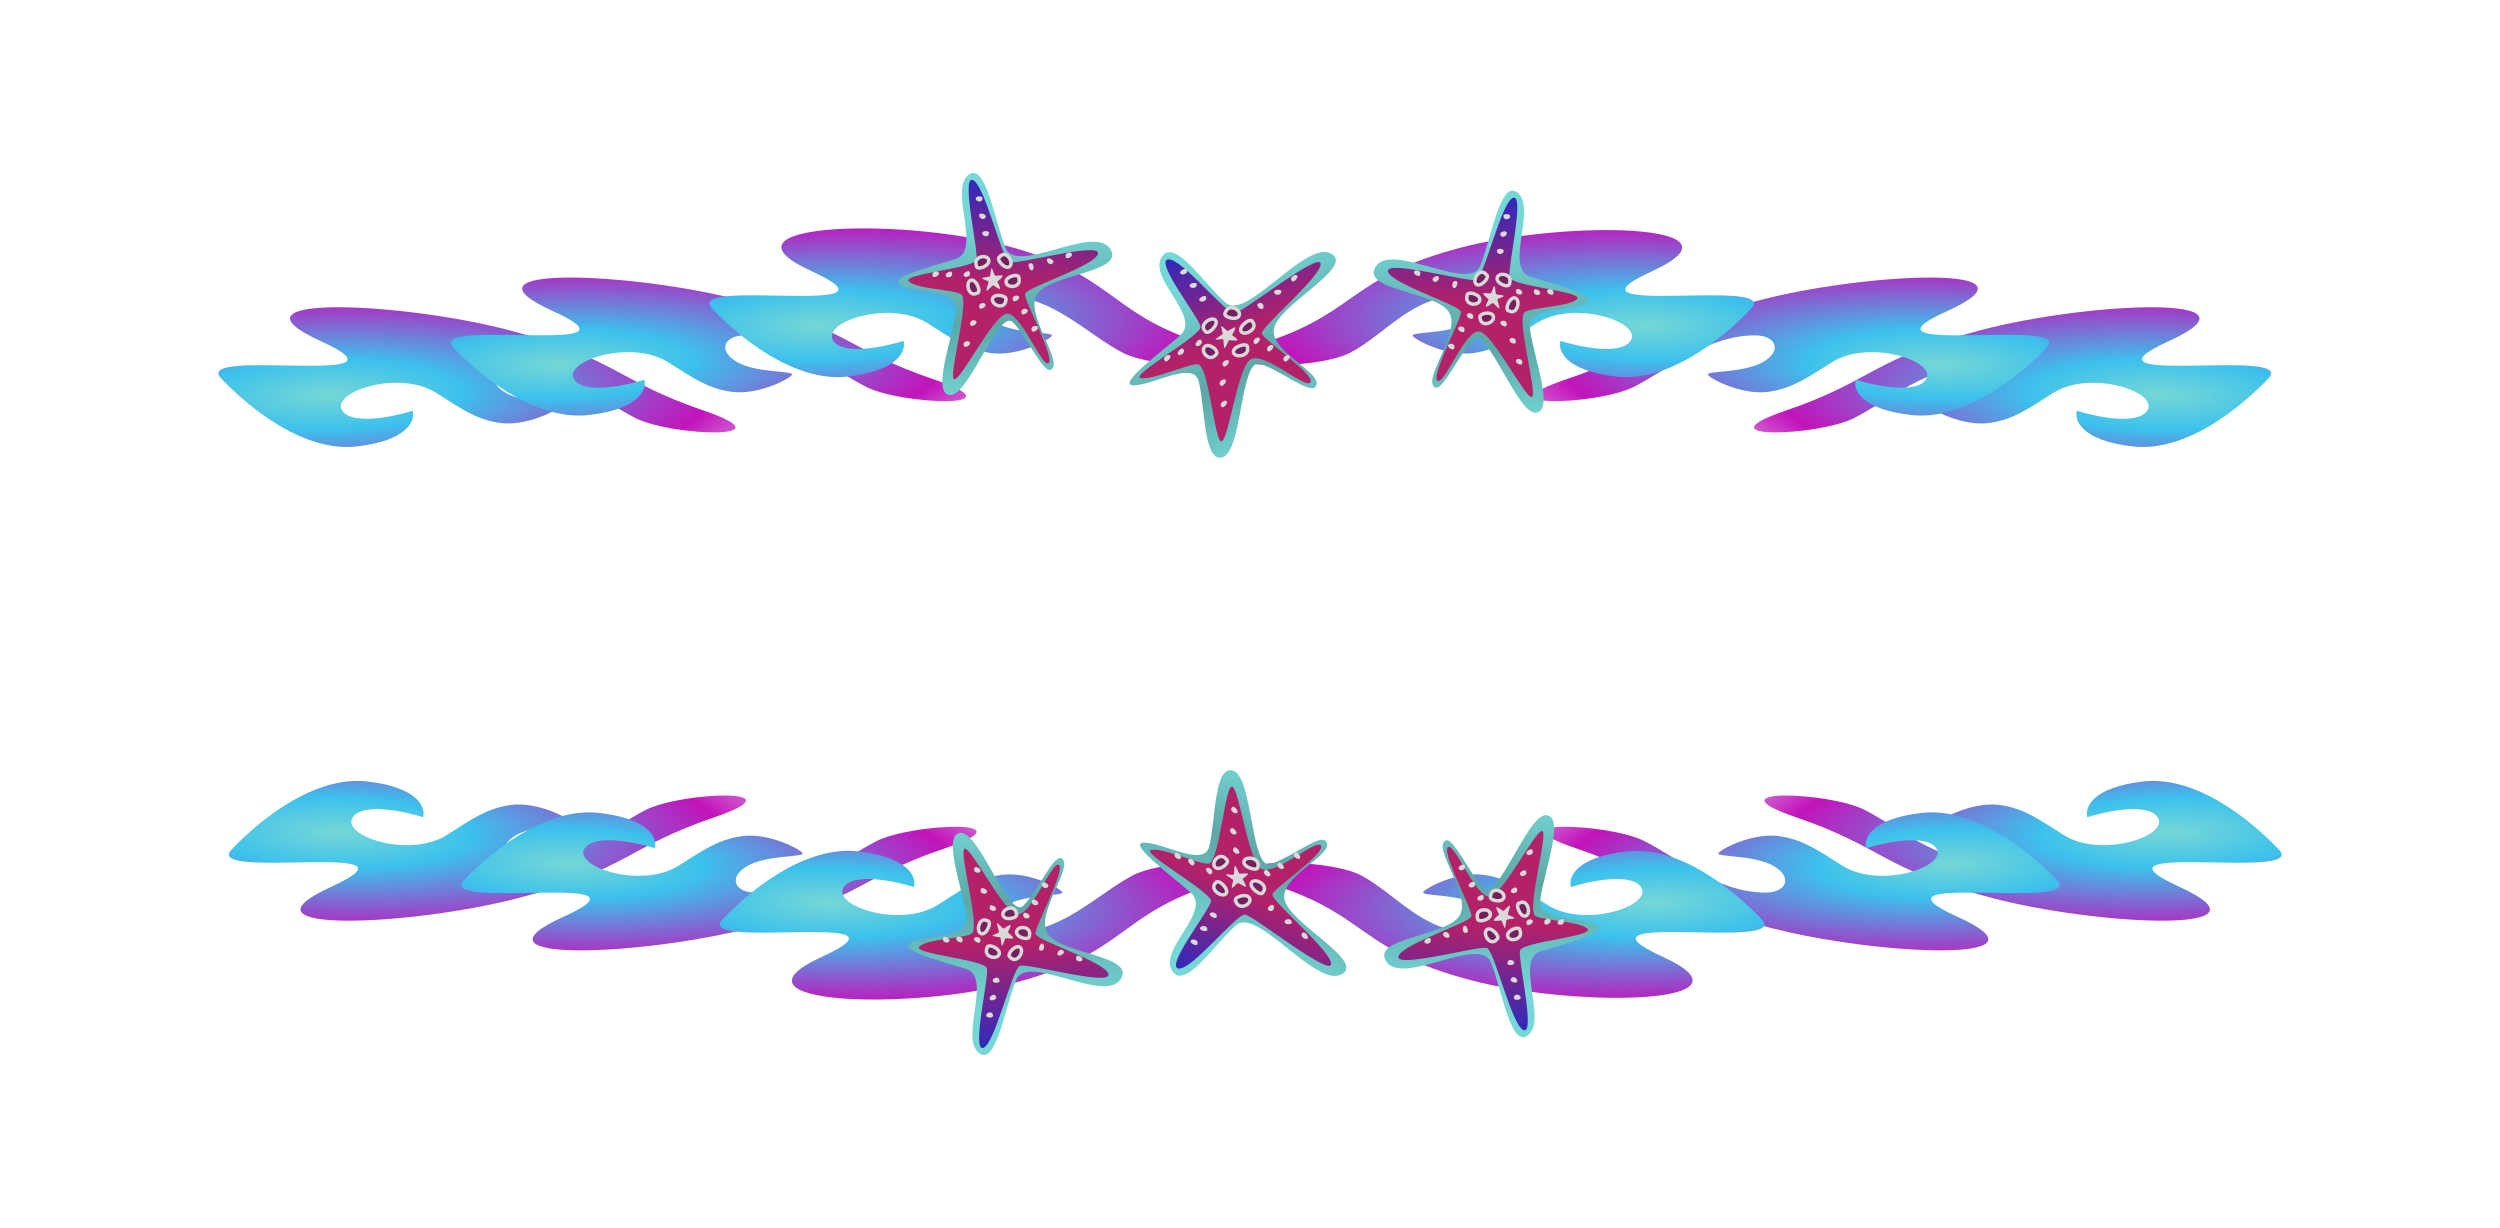 <svg width="1431" height="703" viewBox="0 0 1431 703" fill="none" xmlns="http://www.w3.org/2000/svg">
<path d="M376.56 300.912C376.944 302.192 376.304 323.44 376.688 327.536C376.816 329.584 378.48 334.96 375.024 334.96C367.856 334.96 359.792 334.448 352.752 333.68C349.168 333.296 352.752 328.688 349.424 324.976C343.152 317.936 333.68 324.72 330.608 331.12C326.64 339.44 326.384 350.32 330.608 358.512C333.296 363.888 339.44 369.264 345.84 366.32C350.704 364.144 351.216 359.664 353.008 355.312C353.776 353.52 371.952 355.696 374.768 356.336C376.688 356.72 378.096 357.36 378.096 359.536C378.096 393.072 331.632 400.752 311.024 380.016C292.848 361.712 293.744 325.744 312.176 307.952C326.256 294.256 350.192 292.72 368.368 297.328C370.416 297.84 375.28 299.12 376.56 300.912ZM337.648 388.08C338.928 388.208 343.408 388.336 344.56 388.08C347.888 387.184 346.736 382.576 344.048 382.832C331.504 383.984 322.288 378.48 314.608 369.136C312.304 366.448 308.592 369.264 310.512 372.208C316.272 381.168 327.408 386.672 337.648 388.08ZM349.808 381.68C347.632 386.16 355.824 386.928 354.672 382.192C354.032 379.888 350.832 379.504 349.808 381.68ZM438.802 290.928C438.418 295.408 432.146 291.568 435.602 289.008C437.394 287.6 439.058 288.624 438.802 290.928ZM465.554 305.264C466.322 307.312 464.018 308.208 462.738 306.544C460.818 303.984 459.154 302.064 456.21 300.656C454.674 299.888 441.874 294.768 441.49 294.256C440.594 292.976 441.49 291.696 442.898 291.312C449.682 289.52 463.25 299.12 465.554 305.264ZM433.554 390C427.922 390.384 417.298 390.384 412.306 387.952C395.41 379.76 391.314 355.824 388.754 339.312C387.602 332.144 386.706 324.976 387.986 317.808C390.29 304.496 399.506 297.968 412.434 296.56C421.01 295.536 429.842 296.176 438.162 298.352C448.146 301.04 458.258 306.416 462.994 316.016C465.17 320.624 466.066 325.616 466.45 330.736C467.474 345.712 459.538 380.656 444.946 387.824C441.49 389.488 437.394 389.744 433.554 390ZM421.778 358.896C440.338 368.24 443.282 335.088 439.058 329.328C437.65 327.408 435.602 326 433.426 324.976C429.97 323.312 421.65 321.904 418.322 324.336C412.05 329.072 414.866 355.44 421.778 358.896ZM521.09 348.144C522.37 343.664 535.938 299.632 538.242 298.608C539.778 297.968 558.85 299.888 559.618 301.424C560.13 302.448 560.13 306.288 560.258 307.696C561.794 330.608 564.226 353.904 567.938 376.56C568.194 378.224 570.114 387.312 569.346 388.208C568.578 389.104 551.17 390 548.738 390.256C546.946 390.512 542.082 391.792 541.186 389.488C539.138 383.984 538.626 351.472 538.498 343.792C537.09 347.248 528.002 374.512 528.002 374.512C526.722 375.92 515.458 374.768 512.77 374.896C509.57 375.152 509.57 370.544 509.058 368.24C507.138 360.048 504.962 351.856 503.17 343.536C501.122 358 500.354 372.592 499.202 387.184C499.074 388.336 499.074 390.512 497.538 390.768C496.898 390.896 493.314 389.488 492.418 389.232C487.17 387.696 477.954 385.648 472.578 385.776C471.554 385.392 471.81 382.832 472.066 381.936C477.698 356.336 482.178 330.992 486.53 305.264C486.658 304.24 486.914 303.088 487.682 302.32C489.218 300.784 509.186 296.816 509.954 297.968C510.21 298.352 510.338 300.528 510.466 301.168C512.77 317.04 516.738 332.656 521.09 348.144ZM553.218 326.128C554.242 328.816 558.082 327.92 558.21 325.104C558.338 320.368 557.826 305.392 552.834 303.216C551.426 302.576 546.306 302.32 544.642 302.32C540.802 302.32 539.01 305.776 542.21 307.184C543.874 307.952 549.89 307.056 550.914 308.08C552.834 309.872 552.194 323.312 553.218 326.128ZM554.498 336.368C556.034 337.52 558.466 336.624 558.722 334.704C559.49 329.072 550.018 332.784 554.498 336.368ZM610.879 364.912C610.495 371.696 610.495 378.608 611.007 385.392C611.135 387.184 611.903 390.512 610.239 391.792C610.111 391.92 609.343 392.048 609.215 392.048C602.687 393.2 588.223 392.816 581.695 391.536C579.903 391.152 579.007 390.384 578.879 388.464C578.751 383.472 580.799 370.16 581.183 363.76C582.079 345.84 583.231 321.392 581.439 303.856C581.311 302.704 580.927 301.168 581.823 300.144C582.591 299.248 584.127 299.376 585.151 299.248C596.927 297.584 608.191 296.048 620.223 297.584C657.599 302.32 659.775 357.744 610.879 364.912ZM607.423 317.68C608.447 326.384 608.447 335.088 608.959 343.792C631.999 339.824 629.951 318.704 616.767 317.296C613.695 317.04 610.495 317.424 607.423 317.68ZM642.879 360.816C640.575 362.864 638.527 359.024 642.367 356.208C643.903 355.184 645.823 356.848 645.055 358.512C644.799 359.152 643.391 360.304 642.879 360.816ZM622.143 374.128C620.607 374.512 617.023 374.64 615.615 374C613.695 373.232 613.823 370.672 615.871 370.16C622.015 368.496 626.367 367.216 632.127 364.144C640.319 359.664 641.471 368.88 622.143 374.128ZM682.988 365.168C686.06 365.552 689.772 365.552 692.972 365.424C698.476 365.168 704.108 364.016 709.356 362.48C710.892 362.096 712.812 361.2 714.348 360.944C716.012 360.688 715.884 362.864 716.012 364.016C716.396 366.704 718.06 382.96 717.42 384.24C717.036 385.264 715.756 385.776 714.86 386.16C701.676 391.92 676.332 394.224 664.556 384.368C656.364 377.584 657.004 362.864 657.388 353.136C657.644 347.632 660.716 304.624 662.764 303.344C665.836 301.424 712.812 295.664 715.5 297.2C716.524 297.712 716.908 298.608 717.036 299.76C717.42 302.832 717.42 323.952 716.012 325.104C714.348 325.744 689.772 325.488 685.036 325.872L684.78 326.384L683.884 336.624C686.956 336.624 701.164 336.24 702.828 336.624C704.492 337.008 704.236 349.552 703.852 351.728C703.724 352.368 702.956 352.88 702.444 353.136C695.532 353.776 688.748 353.776 681.836 353.392C681.964 357.36 682.092 361.328 682.988 365.168ZM715.884 393.968C711.276 397.296 709.996 390.768 714.604 391.408C715.756 391.536 717.164 392.944 715.884 393.968ZM690.54 400.112C686.316 400.624 681.708 400.24 677.612 399.088C675.948 398.576 671.34 396.4 670.572 394.992C670.06 393.968 670.444 392.304 671.724 392.176C671.98 392.176 677.228 394.224 678.124 394.48C682.732 395.888 687.596 396.656 692.46 396.272C697.324 395.888 701.804 394.48 706.54 393.584C708.844 393.072 709.612 395.504 707.436 396.4C702.316 398.32 695.916 399.472 690.54 400.112ZM750.66 391.408C747.332 393.072 747.46 383.6 747.332 381.808C746.436 366.448 744.9 336.752 746.948 322.16C740.804 322.8 733.508 324.72 727.492 324.592C725.828 324.592 725.06 323.312 724.548 321.904C723.78 319.472 724.164 297.968 724.932 295.664C725.316 294.64 725.828 293.616 726.724 293.104C728.132 292.208 731.844 292.72 733.508 292.976C753.988 295.536 774.724 293.616 795.332 295.536C797.892 295.792 798.276 296.176 799.556 298.224C799.556 303.088 799.684 318.192 796.356 321.264C794.564 322.928 791.748 322.928 789.444 322.928C785.348 322.928 781.38 322.544 777.284 323.056C777.412 344.176 778.82 365.04 779.716 386.16C779.716 386.928 779.716 388.848 779.076 389.36C778.436 389.872 776.26 390 775.364 390C770.628 390 752.58 391.664 750.66 391.408ZM759.236 304.368C760.132 304.624 784.964 303.088 785.476 302.832C787.14 301.808 786.756 298.736 784.964 298.096C784.324 297.84 759.62 299.248 758.596 299.888C756.932 301.04 757.188 303.728 759.236 304.368ZM791.108 303.088C792.516 304.24 794.564 303.344 795.076 301.68C796.996 295.664 786.244 299.248 791.108 303.088ZM838.254 296.56C838.766 297.456 838.126 298.608 837.102 298.736C836.206 298.864 835.438 298.224 834.542 298.096C829.678 297.328 824.43 298.992 819.822 298.352C818.926 298.224 817.518 297.712 817.518 296.688C817.518 292.08 836.334 292.848 838.254 296.56ZM814.446 299.12C811.63 302.704 807.918 294.128 812.91 294.64C814.958 294.896 815.598 297.584 814.446 299.12ZM820.334 391.152C818.286 391.152 812.526 391.408 810.99 390C810.094 389.104 809.966 387.696 809.838 386.544C809.326 381.296 806.51 309.232 806.638 308.592C807.534 305.008 826.222 304.496 829.806 304.496C831.214 304.496 835.054 304.368 836.206 305.008C838.382 306.16 837.998 311.024 837.998 313.072L838.126 388.208C838.126 389.488 837.614 390.128 836.462 390.512C834.798 391.024 823.022 391.152 820.334 391.152ZM873.41 391.408C870.082 393.072 870.21 383.6 870.082 381.808C869.186 366.448 867.65 336.752 869.698 322.16C863.554 322.8 856.258 324.72 850.242 324.592C848.578 324.592 847.81 323.312 847.298 321.904C846.53 319.472 846.914 297.968 847.682 295.664C848.066 294.64 848.578 293.616 849.474 293.104C850.882 292.208 854.594 292.72 856.258 292.976C876.738 295.536 897.474 293.616 918.082 295.536C920.642 295.792 921.026 296.176 922.306 298.224C922.306 303.088 922.434 318.192 919.106 321.264C917.314 322.928 914.498 322.928 912.194 322.928C908.098 322.928 904.13 322.544 900.034 323.056C900.162 344.176 901.57 365.04 902.466 386.16C902.466 386.928 902.466 388.848 901.826 389.36C901.186 389.872 899.01 390 898.114 390C893.378 390 875.33 391.664 873.41 391.408ZM881.986 304.368C882.882 304.624 907.714 303.088 908.226 302.832C909.89 301.808 909.506 298.736 907.714 298.096C907.074 297.84 882.37 299.248 881.346 299.888C879.682 301.04 879.938 303.728 881.986 304.368ZM913.858 303.088C915.266 304.24 917.314 303.344 917.826 301.68C919.746 295.664 908.994 299.248 913.858 303.088ZM961.004 296.56C961.516 297.456 960.876 298.608 959.852 298.736C958.956 298.864 958.188 298.224 957.292 298.096C952.428 297.328 947.18 298.992 942.572 298.352C941.676 298.224 940.268 297.712 940.268 296.688C940.268 292.08 959.084 292.848 961.004 296.56ZM937.196 299.12C934.38 302.704 930.668 294.128 935.66 294.64C937.708 294.896 938.348 297.584 937.196 299.12ZM943.084 391.152C941.036 391.152 935.276 391.408 933.74 390C932.844 389.104 932.716 387.696 932.588 386.544C932.076 381.296 929.26 309.232 929.388 308.592C930.284 305.008 948.972 304.496 952.556 304.496C953.964 304.496 957.804 304.368 958.956 305.008C961.132 306.16 960.748 311.024 960.748 313.072L960.876 388.208C960.876 389.488 960.364 390.128 959.212 390.512C957.548 391.024 945.772 391.152 943.084 391.152ZM1023.55 290.928C1023.17 295.408 1016.9 291.568 1020.35 289.008C1022.14 287.6 1023.81 288.624 1023.55 290.928ZM1050.3 305.264C1051.07 307.312 1048.77 308.208 1047.49 306.544C1045.57 303.984 1043.9 302.064 1040.96 300.656C1039.42 299.888 1026.62 294.768 1026.24 294.256C1025.34 292.976 1026.24 291.696 1027.65 291.312C1034.43 289.52 1048 299.12 1050.3 305.264ZM1018.3 390C1012.67 390.384 1002.05 390.384 997.056 387.952C980.16 379.76 976.064 355.824 973.504 339.312C972.352 332.144 971.456 324.976 972.736 317.808C975.04 304.496 984.256 297.968 997.184 296.56C1005.76 295.536 1014.59 296.176 1022.91 298.352C1032.9 301.04 1043.01 306.416 1047.74 316.016C1049.92 320.624 1050.82 325.616 1051.2 330.736C1052.22 345.712 1044.29 380.656 1029.7 387.824C1026.24 389.488 1022.14 389.744 1018.3 390ZM1006.53 358.896C1025.09 368.24 1028.03 335.088 1023.81 329.328C1022.4 327.408 1020.35 326 1018.18 324.976C1014.72 323.312 1006.4 321.904 1003.07 324.336C996.8 329.072 999.616 355.44 1006.53 358.896ZM1086.08 330.48C1088.64 343.28 1094.4 376.816 1093 388.72C1092.74 391.024 1090.82 391.792 1088.77 391.92C1085.19 392.176 1063.68 392.816 1062.15 390.64C1060.74 388.592 1062.4 382.448 1062.79 380.016C1065.48 362.352 1065.35 332.016 1063.68 313.968C1063.56 312.048 1062.53 303.216 1062.79 302.064C1063.43 299.12 1085.7 294.768 1088.52 295.92C1090.82 296.816 1095.56 308.72 1096.58 311.408C1101.83 324.72 1105.8 338.544 1110.4 352.112C1111.43 336.24 1110.15 318.832 1107.59 303.216C1107.33 301.424 1106.44 298.992 1108.61 298.096C1111.04 297.072 1133.7 295.664 1136.64 296.432C1137.03 296.944 1136.9 297.584 1136.77 298.224C1135.75 305.008 1135.88 312.432 1135.75 319.344C1135.36 337.008 1135.11 354.672 1134.98 372.336C1134.98 376.176 1129.35 375.152 1126.79 375.152C1119.88 375.152 1113.86 376.304 1107.2 377.712C1106.56 377.84 1105.67 377.84 1105.16 377.456C1104 376.56 1103.75 374.896 1103.36 373.616C1099.27 359.28 1094.02 343.152 1086.08 330.48ZM1106.69 388.976C1105.8 389.104 1104.39 389.232 1103.49 388.976C1101.44 388.464 1101.44 385.904 1103.36 385.264C1109.12 383.216 1115.14 382.96 1121.16 382.448C1129.22 381.808 1127.3 386.672 1124.48 387.312C1118.85 388.592 1112.45 388.208 1106.69 388.976ZM1134.47 383.088C1137.92 383.984 1135.36 389.104 1131.78 386.928C1129.09 385.264 1132.04 382.448 1134.47 383.088Z" fill="white"/>
<g filter="url(#filter0_d_2362_68)">
<path d="M1226.96 443.302C1256.44 440.016 1287.35 464.248 1304.47 482.306C1321.59 500.364 1187.95 476.469 1247.41 503.592C1306.86 530.714 1201.39 526.143 1139.34 509.792C1077.29 493.441 1078.3 480.963 1027.95 463.76C977.598 446.557 1047.07 449.269 1067.32 459.576C1087.57 469.882 1109.38 489.488 1137.1 489.488C1148.95 489.488 1152.99 480.612 1141.51 473.989C1130.02 467.366 1107.91 469.185 1110.08 466.472C1112.25 463.76 1129.92 454.721 1144.83 456.786C1158.75 458.714 1167.54 465.352 1181.31 473.989C1203.05 487.629 1242.2 474.222 1235.05 463.76C1229.33 455.391 1205.84 460.273 1194.82 463.76C1193.25 458.31 1197.49 446.588 1226.96 443.302Z" fill="url(#paint0_radial_2362_68)"/>
</g>
<g filter="url(#filter1_d_2362_68)">
<path d="M210.038 443.302C180.565 440.016 149.649 464.248 132.528 482.306C115.408 500.364 249.046 476.469 189.594 503.592C130.143 530.714 235.61 526.143 297.662 509.792C359.714 493.441 358.703 480.963 409.053 463.76C459.402 446.557 389.934 449.269 369.683 459.576C349.432 469.882 327.623 489.488 299.901 489.488C288.054 489.488 284.009 480.612 295.495 473.989C306.981 467.366 329.085 469.185 326.918 466.472C324.751 463.76 307.082 454.721 292.172 456.786C278.254 458.714 269.461 465.352 255.692 473.989C233.948 487.629 194.796 474.222 201.947 463.76C207.668 455.391 231.155 460.273 242.183 463.76C243.749 458.31 239.511 446.588 210.038 443.302Z" fill="url(#paint1_radial_2362_68)"/>
</g>
<g filter="url(#filter2_d_2362_68)">
<path d="M1100.23 461.298C1129.6 458.053 1160.41 481.983 1177.48 499.815C1194.54 517.647 1061.35 494.051 1120.6 520.834C1179.85 547.618 1074.74 543.103 1012.9 526.957C951.058 510.81 952.066 498.489 901.887 481.501C851.707 464.513 920.941 467.191 941.123 477.368C961.306 487.546 983.042 506.907 1010.67 506.907C1022.48 506.907 1026.51 498.142 1015.06 491.602C1003.61 485.062 981.584 486.857 983.744 484.179C985.903 481.501 1003.51 472.575 1018.37 474.614C1032.24 476.517 1041.01 483.073 1054.73 491.602C1076.4 505.071 1115.42 491.831 1108.29 481.501C1102.59 473.236 1079.18 478.057 1068.19 481.501C1066.63 476.118 1070.86 464.543 1100.23 461.298Z" fill="url(#paint2_radial_2362_68)"/>
</g>
<g filter="url(#filter3_d_2362_68)">
<path d="M342.771 461.298C313.397 458.053 282.586 481.983 265.523 499.815C248.46 517.647 381.647 494.051 322.396 520.834C263.146 547.618 368.256 543.103 430.099 526.957C491.942 510.81 490.934 498.489 541.113 481.501C591.293 464.513 522.059 467.191 501.877 477.368C481.694 487.546 459.958 506.907 432.331 506.907C420.524 506.907 416.492 498.142 427.939 491.602C439.386 485.062 461.416 486.857 459.256 484.179C457.097 481.501 439.487 472.575 424.627 474.614C410.756 476.517 401.993 483.073 388.271 491.602C366.601 505.071 327.58 491.831 334.707 481.501C340.409 473.236 363.817 478.057 374.808 481.501C376.368 476.118 372.144 464.543 342.771 461.298Z" fill="url(#paint3_radial_2362_68)"/>
</g>
<g filter="url(#filter4_d_2362_68)">
<path d="M491.038 483.302C461.565 480.016 430.649 504.248 413.528 522.306C396.408 540.364 530.046 516.469 470.594 543.592C411.143 570.714 518.849 574.851 580.901 558.5C642.954 542.149 639.703 520.963 690.053 503.76C740.402 486.557 669.251 486.48 649 496.786C628.749 507.093 608.623 529.488 580.901 529.488C569.054 529.488 565.009 520.612 576.495 513.989C587.981 507.366 610.085 509.185 607.918 506.472C605.751 503.76 588.082 494.721 573.172 496.786C559.254 498.714 550.461 505.352 536.692 513.989C514.948 527.629 475.796 514.222 482.947 503.76C488.668 495.391 512.155 500.273 523.183 503.76C524.749 498.31 520.511 486.588 491.038 483.302Z" fill="url(#paint4_radial_2362_68)"/>
</g>
<g filter="url(#filter5_d_2362_68)">
<path d="M931.229 483.302C960.603 480.016 991.414 504.248 1008.48 522.306C1025.54 540.364 892.353 516.469 951.604 543.592C1010.85 570.714 903.512 573.351 841.669 557C779.827 540.649 783.066 520.963 732.887 503.76C682.707 486.557 758.318 486.48 778.5 496.786C798.682 507.093 814.042 529.488 841.669 529.488C853.476 529.488 857.508 520.612 846.061 513.989C834.614 507.366 812.584 509.185 814.744 506.472C816.903 503.76 834.513 494.721 849.373 496.786C863.244 498.714 872.007 505.352 885.729 513.989C907.399 527.629 946.42 514.222 939.293 503.76C933.591 495.391 910.183 500.273 899.192 503.76C897.632 498.31 901.856 486.588 931.229 483.302Z" fill="url(#paint5_radial_2362_68)"/>
</g>
<g filter="url(#filter6_d_2362_68)">
<path d="M553.233 520.732C554.86 533.362 532.073 530.613 522.152 535.208C512.23 539.804 538.705 545.992 553.233 550.728C567.761 555.464 549.643 589.16 559.909 598.37C570.175 607.581 575.315 571.882 581.707 556.727C588.1 541.571 631.653 570.386 641.271 556.727C650.889 543.068 608.128 542.23 599.887 530.793C591.647 519.357 615.442 491.612 607.557 487.259C603.214 484.862 593.911 506.209 585.775 514.418C577.639 522.627 560.461 471.672 549.746 472.74C539.031 473.808 551.199 504.946 553.233 520.732Z" fill="url(#paint6_linear_2362_68)"/>
</g>
<g filter="url(#filter7_d_2362_68)">
<path d="M564.937 550.272C563.749 545.161 521.413 542.025 526.335 537.715C531.258 533.405 550.393 533.284 556.021 530.528C561.65 527.772 548.385 482.511 552.203 481.806C556.021 481.102 573.693 516.782 581.76 519.194C589.828 521.606 602.246 488.25 606.154 491.041C610.062 493.832 592.227 526.679 592.695 530.528C593.164 534.378 632.725 546.494 634.492 553.605C636.26 560.716 588.131 547.163 583.779 548.809C579.427 550.455 569.599 593.495 562.81 595.818C556.021 598.142 566.126 555.382 564.937 550.272Z" fill="url(#paint7_linear_2362_68)"/>
</g>
<path d="M539.89 536.951C538.917 539.488 542.808 540.334 543.392 538.643C543.976 536.951 539.89 535.26 539.89 536.951Z" fill="#D9D9D9"/>
<path d="M561.081 538.974C562.101 536.459 558.226 535.528 557.611 537.205C556.995 538.883 561.049 540.665 561.081 538.974Z" fill="#D9D9D9"/>
<path d="M550.862 538.746C551.882 536.232 548.008 535.3 547.392 536.978C546.777 538.655 550.83 540.437 550.862 538.746Z" fill="#D9D9D9"/>
<path d="M566.601 518.855C565.628 521.392 569.519 522.237 570.103 520.546C570.687 518.855 566.601 517.164 566.601 518.855Z" fill="#D9D9D9"/>
<path d="M561.413 508.999C560.44 511.536 564.332 512.381 564.915 510.69C565.499 508.999 561.413 507.308 561.413 508.999Z" fill="#D9D9D9"/>
<path d="M585.815 523.155C584.843 525.691 588.734 526.537 589.318 524.846C589.902 523.155 585.815 521.463 585.815 523.155Z" fill="#D9D9D9"/>
<path d="M590.761 515.583C589.788 518.12 593.679 518.965 594.263 517.274C594.847 515.583 590.761 513.892 590.761 515.583Z" fill="#D9D9D9"/>
<path d="M596.534 505.728C595.561 508.265 599.453 509.11 600.037 507.419C600.62 505.728 596.534 504.037 596.534 505.728Z" fill="#D9D9D9"/>
<path d="M595.476 544.067C597.888 544.894 598.315 540.606 596.713 540.126C595.111 539.645 593.926 544.218 595.476 544.067Z" fill="#D9D9D9"/>
<path d="M608.775 544.501C607.498 542.128 604.532 544.993 605.422 546.518C606.312 548.044 610.017 545.52 608.775 544.501Z" fill="#D9D9D9"/>
<path d="M616.081 547.748C615.108 550.285 619 551.13 619.583 549.439C620.167 547.748 616.081 546.057 616.081 547.748Z" fill="#D9D9D9"/>
<path d="M572.069 561.299C571.97 558.552 568.112 559.563 568.237 561.364C568.361 563.165 572.723 562.833 572.069 561.299Z" fill="#D9D9D9"/>
<path d="M578.315 547.958C581.725 552.018 586.423 545.067 584.096 542.488C581.768 539.909 575.494 546.529 578.315 547.958Z" fill="#741F5E" stroke="#D9D9D9" stroke-width="2"/>
<path d="M565.135 527.039C560.641 524.517 558.453 532.807 561.46 534.348C564.466 535.889 568.237 527.316 565.135 527.039Z" fill="#741F5E" stroke="#D9D9D9" stroke-width="2"/>
<path d="M581.719 522.815C581.048 517.367 573.542 520.166 574.1 523.727C574.659 527.288 583.287 525.737 581.719 522.815Z" fill="#741F5E" stroke="#D9D9D9" stroke-width="2"/>
<path d="M564.897 542.848C562.951 547.922 570.733 549.612 571.901 546.23C573.068 542.848 564.897 539.466 564.897 542.848Z" fill="#741F5E" stroke="#D9D9D9" stroke-width="2"/>
<path d="M589.25 535.532C590.597 530.234 582.682 529.612 581.912 533.126C581.142 536.64 589.638 538.888 589.25 535.532Z" fill="#741F5E" stroke="#D9D9D9" stroke-width="2"/>
<path d="M570.129 570.584C569.238 568.012 565.87 570.294 566.512 571.96C567.153 573.627 571.195 571.816 570.129 570.584Z" fill="#D9D9D9"/>
<path d="M568.353 581.169C568.232 578.424 564.382 579.472 564.522 581.271C564.661 583.071 569.02 582.697 568.353 581.169Z" fill="#D9D9D9"/>
<path d="M557.698 496.994C556.726 499.531 560.617 500.377 561.201 498.685C561.784 496.994 557.698 495.303 557.698 496.994Z" fill="#D9D9D9"/>
<path d="M571.846 533.644C571.727 534.092 567.961 535.106 568.139 535.618C568.317 536.129 572.366 536.328 572.646 536.723C572.926 537.118 573.091 541.264 573.591 541.305C574.091 541.346 575.063 537.352 575.626 537.118C576.189 536.885 578.995 537.513 579.843 537.118C580.69 536.723 576.862 533.644 576.862 533.644C576.862 533.644 578.707 530.273 578.461 529.535C578.216 528.797 574.764 531.607 574.391 531.589C574.018 531.571 571.283 528.226 570.756 528.43C570.229 528.634 571.966 533.195 571.846 533.644Z" fill="#D9D9D9"/>
<g filter="url(#filter8_d_2362_68)">
<path d="M881.724 510.585C880.097 523.214 902.884 520.465 912.805 525.061C922.727 529.656 896.252 535.844 881.724 540.58C867.197 545.316 885.314 579.013 875.048 588.223C864.782 597.433 859.642 561.735 853.25 546.579C846.858 531.424 803.304 560.238 793.686 546.579C784.068 532.92 826.829 532.082 835.07 520.646C843.31 509.21 819.515 481.464 827.4 477.111C831.743 474.714 841.046 496.061 849.182 504.271C857.318 512.48 874.496 461.525 885.211 462.593C895.926 463.661 883.758 494.798 881.724 510.585Z" fill="url(#paint8_linear_2362_68)"/>
</g>
<g filter="url(#filter9_d_2362_68)">
<path d="M870.02 540.124C871.208 535.014 913.544 531.877 908.622 527.567C903.699 523.258 884.564 523.136 878.936 520.381C873.307 517.625 886.572 472.363 882.754 471.659C878.936 470.955 861.265 506.635 853.197 509.046C845.129 511.458 832.711 478.103 828.803 480.893C824.895 483.684 842.73 516.531 842.262 520.381C841.793 524.23 802.232 536.347 800.465 543.458C798.697 550.568 846.826 537.016 851.178 538.662C855.53 540.308 865.358 583.347 872.147 585.671C878.936 587.994 868.831 545.235 870.02 540.124Z" fill="url(#paint9_linear_2362_68)"/>
</g>
<path d="M895.067 526.804C896.04 529.341 892.149 530.186 891.565 528.495C890.981 526.804 895.067 525.113 895.067 526.804Z" fill="#D9D9D9"/>
<path d="M873.876 528.826C872.856 526.312 876.731 525.38 877.346 527.058C877.962 528.736 873.908 530.517 873.876 528.826Z" fill="#D9D9D9"/>
<path d="M884.095 528.599C883.075 526.084 886.949 525.153 887.565 526.83C888.18 528.508 884.127 530.29 884.095 528.599Z" fill="#D9D9D9"/>
<path d="M868.356 508.707C869.329 511.244 865.438 512.089 864.854 510.398C864.27 508.707 868.356 507.016 868.356 508.707Z" fill="#D9D9D9"/>
<path d="M873.544 498.852C874.517 501.389 870.625 502.234 870.042 500.543C869.458 498.852 873.544 497.161 873.544 498.852Z" fill="#D9D9D9"/>
<path d="M849.142 513.007C850.114 515.544 846.223 516.389 845.639 514.698C845.056 513.007 849.142 511.316 849.142 513.007Z" fill="#D9D9D9"/>
<path d="M844.196 505.436C845.169 507.973 841.278 508.818 840.694 507.127C840.11 505.436 844.196 503.745 844.196 505.436Z" fill="#D9D9D9"/>
<path d="M838.423 495.58C839.396 498.117 835.504 498.963 834.92 497.271C834.337 495.58 838.423 493.889 838.423 495.58Z" fill="#D9D9D9"/>
<path d="M839.481 533.92C837.069 534.746 836.642 530.459 838.244 529.978C839.846 529.497 841.031 534.071 839.481 533.92Z" fill="#D9D9D9"/>
<path d="M826.182 534.353C827.459 531.981 830.425 534.845 829.535 536.371C828.645 537.896 824.94 535.372 826.182 534.353Z" fill="#D9D9D9"/>
<path d="M818.876 537.601C819.849 540.138 815.957 540.983 815.374 539.292C814.79 537.601 818.876 535.91 818.876 537.601Z" fill="#D9D9D9"/>
<path d="M862.888 551.151C862.987 548.405 866.845 549.416 866.72 551.217C866.596 553.018 862.234 552.686 862.888 551.151Z" fill="#D9D9D9"/>
<path d="M856.642 537.81C853.232 541.87 848.534 534.92 850.861 532.341C853.189 529.762 859.463 536.381 856.642 537.81Z" fill="#741F5E" stroke="#D9D9D9" stroke-width="2"/>
<path d="M869.822 516.892C874.316 514.369 876.504 522.659 873.497 524.201C870.491 525.742 866.72 517.169 869.822 516.892Z" fill="#741F5E" stroke="#D9D9D9" stroke-width="2"/>
<path d="M853.238 512.668C853.909 507.22 861.416 510.019 860.857 513.58C860.298 517.14 851.67 515.59 853.238 512.668Z" fill="#741F5E" stroke="#D9D9D9" stroke-width="2"/>
<path d="M870.06 532.702C872.006 537.775 864.224 539.466 863.056 536.084C861.889 532.702 870.06 529.32 870.06 532.702Z" fill="#741F5E" stroke="#D9D9D9" stroke-width="2"/>
<path d="M845.707 525.385C844.36 520.087 852.275 519.465 853.045 522.979C853.815 526.493 845.319 528.74 845.707 525.385Z" fill="#741F5E" stroke="#D9D9D9" stroke-width="2"/>
<path d="M864.828 560.438C865.72 557.866 869.087 560.148 868.445 561.814C867.804 563.48 863.762 561.669 864.828 560.438Z" fill="#D9D9D9"/>
<path d="M866.604 571.021C866.725 568.276 870.575 569.324 870.435 571.124C870.296 572.924 865.937 572.549 866.604 571.021Z" fill="#D9D9D9"/>
<path d="M877.259 486.847C878.232 489.384 874.34 490.229 873.756 488.538C873.173 486.847 877.259 485.156 877.259 486.847Z" fill="#D9D9D9"/>
<path d="M863.111 523.496C863.23 523.945 866.996 524.958 866.818 525.47C866.64 525.982 862.591 526.181 862.311 526.576C862.031 526.971 861.866 531.116 861.366 531.157C860.866 531.199 859.894 527.204 859.331 526.971C858.768 526.738 855.962 527.366 855.115 526.971C854.267 526.576 858.095 523.496 858.095 523.496C858.095 523.496 856.25 520.126 856.496 519.388C856.741 518.65 860.193 521.459 860.566 521.441C860.939 521.424 863.674 518.078 864.201 518.282C864.728 518.487 862.991 523.048 863.111 523.496Z" fill="#D9D9D9"/>
<g filter="url(#filter10_d_2362_68)">
<path d="M692.145 480.575C689.199 492.324 667.283 479.064 655.64 478.323C643.996 477.582 668.373 495.59 681.263 506.636C694.153 517.682 663.71 538.313 670.692 551.213C677.674 564.113 695.793 535.55 707.719 525.433C719.645 515.315 752.988 561.129 767.614 553.851C782.241 546.573 739.546 525.443 735.409 511.575C731.272 497.708 765.265 484.955 758.915 477.411C755.418 473.257 738.318 487.364 727.159 490.615C716 493.866 717.212 441.4 706.05 437.216C694.888 433.031 695.827 465.889 692.145 480.575Z" fill="url(#paint10_linear_2362_68)"/>
</g>
<g filter="url(#filter11_d_2362_68)">
<path d="M693.201 511.824C693.86 506.817 652.426 483.893 658.94 482.497C665.453 481.102 684.739 490.125 691.398 490.416C698.057 490.707 701.14 445.055 705.234 446.265C709.329 447.474 714.154 486.905 721.392 492.849C728.63 498.794 753.217 475.738 756.135 480.028C759.052 484.317 729.202 504.346 728.276 507.914C727.35 511.482 762.735 540.883 761.933 547.904C761.131 554.925 717.651 520.189 712.678 519.543C707.705 518.896 682.208 551.6 674.538 550.38C666.869 549.16 692.542 516.831 693.201 511.824Z" fill="url(#paint11_linear_2362_68)"/>
</g>
<path d="M672.84 488.3C670.941 490.04 674.547 492.631 675.748 491.44C676.948 490.249 673.453 486.831 672.84 488.3Z" fill="#D9D9D9"/>
<path d="M693.417 500.167C695.355 498.469 691.797 495.811 690.57 496.975C689.342 498.139 692.772 501.621 693.417 500.167Z" fill="#D9D9D9"/>
<path d="M683.222 495.093C685.16 493.395 681.602 490.737 680.374 491.901C679.147 493.065 682.576 496.547 683.222 495.093Z" fill="#D9D9D9"/>
<path d="M706.269 485.321C704.371 487.061 707.977 489.652 709.178 488.462C710.378 487.271 706.883 483.852 706.269 485.321Z" fill="#D9D9D9"/>
<path d="M704.625 474.284C702.726 476.024 706.333 478.615 707.533 477.424C708.733 476.234 705.238 472.815 704.625 474.284Z" fill="#D9D9D9"/>
<path d="M724.027 498.225C722.129 499.965 725.735 502.556 726.935 501.365C728.136 500.174 724.641 496.755 724.027 498.225Z" fill="#D9D9D9"/>
<path d="M731.75 494.007C729.851 495.747 733.458 498.338 734.658 497.147C735.858 495.956 732.363 492.538 731.75 494.007Z" fill="#D9D9D9"/>
<path d="M741.129 488.197C739.23 489.937 742.836 492.528 744.037 491.338C745.237 490.147 741.742 486.728 741.129 488.197Z" fill="#D9D9D9"/>
<path d="M726.153 521.002C728.278 522.87 730.264 519.35 728.827 518.167C727.39 516.985 724.539 520.393 726.153 521.002Z" fill="#D9D9D9"/>
<path d="M739.372 527.725C738.949 525.054 734.927 526.128 735.269 527.878C735.61 529.628 740.251 529.203 739.372 527.725Z" fill="#D9D9D9"/>
<path d="M745.531 534.029C743.632 535.769 747.239 538.36 748.439 537.17C749.64 535.979 746.144 532.56 745.531 534.029Z" fill="#D9D9D9"/>
<path d="M696.365 524.805C697.262 522.372 693.016 521.41 692.488 523.034C691.96 524.658 696.466 526.45 696.365 524.805Z" fill="#D9D9D9"/>
<path d="M707.488 516.197C709.444 521.351 716.69 517.553 715.285 514.202C713.88 510.851 705.17 513.609 707.488 516.197Z" fill="#741F5E" stroke="#D9D9D9" stroke-width="2"/>
<path d="M701.825 491.733C698.221 487.397 693.014 493.556 695.477 496.329C697.941 499.102 704.843 493.453 701.825 491.733Z" fill="#741F5E" stroke="#D9D9D9" stroke-width="2"/>
<path d="M720.033 495.974C721.335 490.921 712.771 489.771 712.041 493.131C711.311 496.491 720.549 499.26 720.033 495.974Z" fill="#741F5E" stroke="#D9D9D9" stroke-width="2"/>
<path d="M695.851 505.356C692.054 508.835 699.266 514.017 701.667 511.636C704.068 509.254 697.078 502.417 695.851 505.356Z" fill="#741F5E" stroke="#D9D9D9" stroke-width="2"/>
<path d="M722.994 510.618C726.271 506.658 718.537 502.341 716.488 505.027C714.439 507.712 722.167 513.719 722.994 510.618Z" fill="#741F5E" stroke="#D9D9D9" stroke-width="2"/>
<path d="M691.05 531.95C691.087 529.29 686.873 529.667 686.913 531.42C686.954 533.174 691.676 533.529 691.05 531.95Z" fill="#D9D9D9"/>
<path d="M685.421 540.297C686.295 537.854 682.044 536.928 681.531 538.558C681.019 540.188 685.537 541.942 685.421 540.297Z" fill="#D9D9D9"/>
<path d="M705.246 462.081C703.347 463.821 706.954 466.412 708.154 465.221C709.355 464.031 705.859 460.612 705.246 462.081Z" fill="#D9D9D9"/>
<path d="M706.175 500.673C705.892 501.005 701.738 500.089 701.731 500.619C701.725 501.149 705.724 503.253 705.862 503.73C706.001 504.207 704.662 507.887 705.15 508.161C705.638 508.436 708.065 505.429 708.716 505.495C709.367 505.561 711.96 507.445 712.955 507.506C713.951 507.568 711.219 503.066 711.219 503.066C711.219 503.066 714.297 501.018 714.318 500.259C714.338 499.501 709.848 500.295 709.479 500.101C709.111 499.908 707.574 495.696 706.971 495.623C706.367 495.549 706.458 500.34 706.175 500.673Z" fill="#D9D9D9"/>
<g filter="url(#filter12_d_2362_68)">
<path d="M1220.96 251.565C1250.44 254.851 1281.35 230.619 1298.47 212.561C1315.59 194.503 1181.95 218.398 1241.41 191.276C1300.86 164.153 1195.39 168.725 1133.34 185.076C1071.29 201.427 1072.3 213.904 1021.95 231.107C971.598 248.31 1041.07 245.598 1061.32 235.292C1081.57 224.985 1103.38 205.379 1131.1 205.379C1142.95 205.379 1146.99 214.255 1135.51 220.878C1124.02 227.501 1101.91 225.683 1104.08 228.395C1106.25 231.107 1123.92 240.146 1138.83 238.081C1152.75 236.153 1161.54 229.515 1175.31 220.878C1197.05 207.239 1236.2 220.646 1229.05 231.107C1223.33 239.476 1199.84 234.594 1188.82 231.107C1187.25 236.557 1191.49 248.28 1220.96 251.565Z" fill="url(#paint12_radial_2362_68)"/>
</g>
<g filter="url(#filter13_d_2362_68)">
<path d="M204.038 251.565C174.565 254.851 143.649 230.619 126.528 212.561C109.408 194.503 243.046 218.398 183.594 191.276C124.143 164.153 229.61 168.725 291.662 185.076C353.714 201.427 352.703 213.904 403.053 231.107C453.402 248.31 383.934 245.598 363.683 235.292C343.432 224.985 321.623 205.379 293.901 205.379C282.054 205.379 278.009 214.255 289.495 220.878C300.981 227.501 323.085 225.683 320.918 228.395C318.751 231.107 301.082 240.146 286.172 238.081C272.254 236.153 263.461 229.515 249.692 220.878C227.948 207.239 188.796 220.646 195.947 231.107C201.668 239.476 225.155 234.594 236.183 231.107C237.749 236.557 233.511 248.28 204.038 251.565Z" fill="url(#paint13_radial_2362_68)"/>
</g>
<g filter="url(#filter14_d_2362_68)">
<path d="M1094.23 233.569C1123.6 236.814 1154.41 212.884 1171.48 195.052C1188.54 177.22 1055.35 200.817 1114.6 174.033C1173.85 147.249 1068.74 151.764 1006.9 167.91C945.058 184.057 946.066 196.379 895.887 213.367C845.707 230.355 914.941 227.677 935.123 217.499C955.306 207.321 977.042 187.96 1004.67 187.96C1016.48 187.96 1020.51 196.725 1009.06 203.265C997.614 209.805 975.584 208.01 977.744 210.688C979.903 213.367 997.513 222.292 1012.37 220.253C1026.24 218.35 1035.01 211.794 1048.73 203.265C1070.4 189.796 1109.42 203.036 1102.29 213.367C1096.59 221.631 1073.18 216.81 1062.19 213.367C1060.63 218.749 1064.86 230.324 1094.23 233.569Z" fill="url(#paint14_radial_2362_68)"/>
</g>
<g filter="url(#filter15_d_2362_68)">
<path d="M336.771 233.569C307.397 236.814 276.586 212.884 259.523 195.052C242.46 177.22 375.647 200.817 316.396 174.033C257.146 147.249 362.256 151.764 424.099 167.91C485.942 184.057 484.934 196.379 535.113 213.367C585.293 230.355 516.059 227.677 495.877 217.499C475.694 207.321 453.958 187.96 426.331 187.96C414.524 187.96 410.492 196.725 421.939 203.265C433.386 209.805 455.416 208.01 453.256 210.688C451.097 213.367 433.487 222.292 418.627 220.253C404.756 218.35 395.993 211.794 382.271 203.265C360.601 189.796 321.58 203.036 328.707 213.367C334.409 221.631 357.817 216.81 368.808 213.367C370.368 218.749 366.144 230.324 336.771 233.569Z" fill="url(#paint15_radial_2362_68)"/>
</g>
<g filter="url(#filter16_d_2362_68)">
<path d="M485.038 211.565C455.565 214.851 424.649 190.619 407.528 172.561C390.408 154.503 524.046 178.398 464.594 151.276C405.143 124.153 512.849 120.016 574.901 136.367C636.954 152.718 633.703 173.904 684.053 191.107C734.402 208.31 663.251 208.388 643 198.081C622.749 187.774 602.623 165.379 574.901 165.379C563.054 165.379 559.009 174.255 570.495 180.878C581.981 187.501 604.085 185.683 601.918 188.395C599.751 191.107 582.082 200.146 567.172 198.081C553.254 196.153 544.461 189.515 530.692 180.878C508.948 167.239 469.796 180.646 476.947 191.107C482.668 199.476 506.155 194.594 517.183 191.107C518.749 196.557 514.511 208.28 485.038 211.565Z" fill="url(#paint16_radial_2362_68)"/>
</g>
<g filter="url(#filter17_d_2362_68)">
<path d="M925.229 211.565C954.603 214.851 985.414 190.619 1002.48 172.561C1019.54 154.503 886.353 178.398 945.604 151.276C1004.85 124.153 897.512 121.516 835.669 137.867C773.827 154.218 777.066 173.904 726.887 191.107C676.707 208.31 752.318 208.388 772.5 198.081C792.682 187.774 808.042 165.379 835.669 165.379C847.476 165.379 851.508 174.255 840.061 180.878C828.614 187.501 806.584 185.683 808.744 188.395C810.903 191.107 828.513 200.146 843.373 198.081C857.244 196.153 866.007 189.515 879.729 180.878C901.399 167.239 940.42 180.646 933.293 191.107C927.591 199.476 904.183 194.594 893.192 191.107C891.632 196.557 895.856 208.28 925.229 211.565Z" fill="url(#paint17_radial_2362_68)"/>
</g>
<g filter="url(#filter18_d_2362_68)">
<path d="M547.233 174.135C548.86 161.506 526.073 164.255 516.152 159.659C506.23 155.064 532.705 148.876 547.233 144.139C561.761 139.403 543.643 105.707 553.909 96.497C564.175 87.286 569.315 122.985 575.707 138.14C582.1 153.296 625.653 124.481 635.271 138.14C644.889 151.799 602.128 152.638 593.887 164.074C585.647 175.51 609.442 203.256 601.557 207.608C597.214 210.005 587.911 188.658 579.775 180.449C571.639 172.24 554.461 223.195 543.746 222.127C533.031 221.059 545.199 189.922 547.233 174.135Z" fill="url(#paint18_linear_2362_68)"/>
</g>
<g filter="url(#filter19_d_2362_68)">
<path d="M558.937 144.595C557.749 149.706 515.413 152.843 520.335 157.152C525.258 161.462 544.393 161.583 550.021 164.339C555.65 167.095 542.385 212.356 546.203 213.061C550.021 213.765 567.693 178.085 575.76 175.673C583.828 173.262 596.246 206.617 600.154 203.826C604.062 201.036 586.227 168.189 586.695 164.339C587.164 160.489 626.725 148.373 628.492 141.262C630.26 134.152 582.131 147.704 577.779 146.058C573.427 144.412 563.599 101.373 556.81 99.049C550.021 96.726 560.126 139.485 558.937 144.595Z" fill="url(#paint19_linear_2362_68)"/>
</g>
<path d="M533.89 157.916C532.917 155.379 536.808 154.534 537.392 156.225C537.976 157.916 533.89 159.607 533.89 157.916Z" fill="#D9D9D9"/>
<path d="M555.081 155.893C556.101 158.408 552.226 159.34 551.611 157.662C550.995 155.984 555.049 154.203 555.081 155.893Z" fill="#D9D9D9"/>
<path d="M544.862 156.121C545.882 158.635 542.008 159.567 541.392 157.889C540.777 156.212 544.83 154.43 544.862 156.121Z" fill="#D9D9D9"/>
<path d="M560.601 176.012C559.628 173.476 563.519 172.63 564.103 174.321C564.687 176.012 560.601 177.704 560.601 176.012Z" fill="#D9D9D9"/>
<path d="M555.413 185.868C554.44 183.331 558.332 182.486 558.915 184.177C559.499 185.868 555.413 187.559 555.413 185.868Z" fill="#D9D9D9"/>
<path d="M579.815 171.713C578.843 169.176 582.734 168.33 583.318 170.022C583.902 171.713 579.815 173.404 579.815 171.713Z" fill="#D9D9D9"/>
<path d="M584.761 179.284C583.788 176.747 587.679 175.902 588.263 177.593C588.847 179.284 584.761 180.975 584.761 179.284Z" fill="#D9D9D9"/>
<path d="M590.534 189.139C589.561 186.603 593.453 185.757 594.037 187.448C594.62 189.139 590.534 190.83 590.534 189.139Z" fill="#D9D9D9"/>
<path d="M589.476 150.8C591.888 149.974 592.315 154.261 590.713 154.742C589.111 155.222 587.926 150.649 589.476 150.8Z" fill="#D9D9D9"/>
<path d="M602.775 150.367C601.498 152.739 598.532 149.875 599.422 148.349C600.312 146.824 604.017 149.347 602.775 150.367Z" fill="#D9D9D9"/>
<path d="M610.081 147.119C609.108 144.582 613 143.737 613.583 145.428C614.167 147.119 610.081 148.81 610.081 147.119Z" fill="#D9D9D9"/>
<path d="M566.069 133.569C565.97 136.315 562.112 135.304 562.237 133.503C562.361 131.702 566.723 132.034 566.069 133.569Z" fill="#D9D9D9"/>
<path d="M572.315 146.909C575.725 142.85 580.423 149.8 578.096 152.379C575.768 154.958 569.494 148.338 572.315 146.909Z" fill="#741F5E" stroke="#D9D9D9" stroke-width="2"/>
<path d="M559.135 167.828C554.641 170.351 552.453 162.06 555.46 160.519C558.466 158.978 562.237 167.551 559.135 167.828Z" fill="#741F5E" stroke="#D9D9D9" stroke-width="2"/>
<path d="M575.719 172.052C575.048 177.5 567.542 174.701 568.1 171.14C568.659 167.579 577.287 169.13 575.719 172.052Z" fill="#741F5E" stroke="#D9D9D9" stroke-width="2"/>
<path d="M558.897 152.019C556.951 146.946 564.733 145.255 565.901 148.637C567.068 152.019 558.897 155.401 558.897 152.019Z" fill="#741F5E" stroke="#D9D9D9" stroke-width="2"/>
<path d="M583.25 159.335C584.597 164.633 576.682 165.255 575.912 161.741C575.142 158.227 583.638 155.98 583.25 159.335Z" fill="#741F5E" stroke="#D9D9D9" stroke-width="2"/>
<path d="M564.129 124.283C563.238 126.855 559.87 124.573 560.512 122.907C561.153 121.241 565.195 123.052 564.129 124.283Z" fill="#D9D9D9"/>
<path d="M562.353 113.698C562.232 116.443 558.382 115.396 558.522 113.596C558.661 111.796 563.02 112.17 562.353 113.698Z" fill="#D9D9D9"/>
<path d="M551.698 197.873C550.726 195.336 554.617 194.491 555.201 196.182C555.784 197.873 551.698 199.564 551.698 197.873Z" fill="#D9D9D9"/>
<path d="M565.846 161.223C565.727 160.775 561.961 159.761 562.139 159.25C562.317 158.738 566.366 158.539 566.646 158.144C566.926 157.749 567.091 153.604 567.591 153.562C568.091 153.521 569.063 157.516 569.626 157.749C570.189 157.982 572.995 157.354 573.843 157.749C574.69 158.144 570.862 161.223 570.862 161.223C570.862 161.223 572.707 164.594 572.461 165.332C572.216 166.07 568.764 163.26 568.391 163.278C568.018 163.296 565.283 166.642 564.756 166.437C564.229 166.233 565.966 161.672 565.846 161.223Z" fill="#D9D9D9"/>
<g filter="url(#filter20_d_2362_68)">
<path d="M875.724 184.282C874.097 171.653 896.884 174.402 906.805 169.807C916.727 165.211 890.252 159.023 875.724 154.287C861.197 149.551 879.314 115.855 869.048 106.644C858.782 97.434 853.642 133.132 847.25 148.288C840.858 163.443 797.304 134.629 787.686 148.288C778.068 161.947 820.829 162.785 829.07 174.221C837.31 185.657 813.515 213.403 821.4 217.756C825.743 220.153 835.046 198.806 843.182 190.597C851.318 182.387 868.496 233.343 879.211 232.274C889.926 231.206 877.758 200.069 875.724 184.282Z" fill="url(#paint20_linear_2362_68)"/>
</g>
<g filter="url(#filter21_d_2362_68)">
<path d="M864.02 154.743C865.208 159.853 907.544 162.99 902.622 167.3C897.699 171.609 878.564 171.731 872.936 174.487C867.307 177.242 880.572 222.504 876.754 223.208C872.936 223.913 855.265 188.233 847.197 185.821C839.129 183.409 826.711 216.765 822.803 213.974C818.895 211.183 836.73 178.336 836.262 174.487C835.793 170.637 796.232 158.52 794.465 151.41C792.697 144.299 840.826 157.851 845.178 156.205C849.53 154.559 859.358 111.52 866.147 109.197C872.936 106.873 862.831 149.632 864.02 154.743Z" fill="url(#paint21_linear_2362_68)"/>
</g>
<path d="M889.067 168.063C890.04 165.526 886.149 164.681 885.565 166.372C884.981 168.063 889.067 169.754 889.067 168.063Z" fill="#D9D9D9"/>
<path d="M867.876 166.041C866.856 168.555 870.731 169.487 871.346 167.809C871.962 166.132 867.908 164.35 867.876 166.041Z" fill="#D9D9D9"/>
<path d="M878.095 166.268C877.075 168.783 880.949 169.715 881.565 168.037C882.18 166.359 878.127 164.578 878.095 166.268Z" fill="#D9D9D9"/>
<path d="M862.356 186.16C863.329 183.623 859.438 182.778 858.854 184.469C858.27 186.16 862.356 187.851 862.356 186.16Z" fill="#D9D9D9"/>
<path d="M867.544 196.015C868.517 193.478 864.625 192.633 864.042 194.324C863.458 196.015 867.544 197.706 867.544 196.015Z" fill="#D9D9D9"/>
<path d="M843.142 181.86C844.114 179.323 840.223 178.478 839.639 180.169C839.056 181.86 843.142 183.551 843.142 181.86Z" fill="#D9D9D9"/>
<path d="M838.196 189.431C839.169 186.895 835.278 186.049 834.694 187.74C834.11 189.431 838.196 191.122 838.196 189.431Z" fill="#D9D9D9"/>
<path d="M832.423 199.287C833.396 196.75 829.504 195.905 828.92 197.596C828.337 199.287 832.423 200.978 832.423 199.287Z" fill="#D9D9D9"/>
<path d="M833.481 160.947C831.069 160.121 830.642 164.408 832.244 164.889C833.846 165.37 835.031 160.796 833.481 160.947Z" fill="#D9D9D9"/>
<path d="M820.182 160.514C821.459 162.887 824.425 160.022 823.535 158.497C822.645 156.971 818.94 159.495 820.182 160.514Z" fill="#D9D9D9"/>
<path d="M812.876 157.266C813.849 154.729 809.957 153.884 809.374 155.575C808.79 157.266 812.876 158.957 812.876 157.266Z" fill="#D9D9D9"/>
<path d="M856.888 143.716C856.987 146.462 860.845 145.452 860.72 143.651C860.596 141.85 856.234 142.182 856.888 143.716Z" fill="#D9D9D9"/>
<path d="M850.642 157.057C847.232 152.997 842.534 159.948 844.861 162.526C847.189 165.105 853.463 158.486 850.642 157.057Z" fill="#741F5E" stroke="#D9D9D9" stroke-width="2"/>
<path d="M863.822 177.976C868.316 180.498 870.504 172.208 867.497 170.667C864.491 169.125 860.72 177.699 863.822 177.976Z" fill="#741F5E" stroke="#D9D9D9" stroke-width="2"/>
<path d="M847.238 182.199C847.909 187.647 855.416 184.848 854.857 181.288C854.298 177.727 845.67 179.278 847.238 182.199Z" fill="#741F5E" stroke="#D9D9D9" stroke-width="2"/>
<path d="M864.06 162.166C866.006 157.092 858.224 155.401 857.056 158.784C855.889 162.166 864.06 165.548 864.06 162.166Z" fill="#741F5E" stroke="#D9D9D9" stroke-width="2"/>
<path d="M839.707 169.483C838.36 174.78 846.275 175.402 847.045 171.889C847.815 168.375 839.319 166.127 839.707 169.483Z" fill="#741F5E" stroke="#D9D9D9" stroke-width="2"/>
<path d="M858.828 134.43C859.72 137.002 863.087 134.72 862.445 133.053C861.804 131.387 857.762 133.198 858.828 134.43Z" fill="#D9D9D9"/>
<path d="M860.604 123.846C860.725 126.591 864.575 125.543 864.435 123.743C864.296 121.943 859.937 122.318 860.604 123.846Z" fill="#D9D9D9"/>
<path d="M871.259 208.02C872.232 205.483 868.34 204.638 867.756 206.329C867.173 208.02 871.259 209.711 871.259 208.02Z" fill="#D9D9D9"/>
<path d="M857.111 171.371C857.23 170.923 860.996 169.909 860.818 169.397C860.64 168.885 856.591 168.686 856.311 168.291C856.031 167.896 855.866 163.751 855.366 163.71C854.866 163.668 853.894 167.663 853.331 167.896C852.768 168.13 849.962 167.501 849.115 167.896C848.267 168.291 852.095 171.371 852.095 171.371C852.095 171.371 850.25 174.741 850.496 175.479C850.741 176.217 854.193 173.408 854.566 173.426C854.939 173.444 857.674 176.789 858.201 176.585C858.728 176.38 856.991 171.819 857.111 171.371Z" fill="#D9D9D9"/>
<g filter="url(#filter22_d_2362_68)">
<path d="M686.145 214.292C683.199 202.543 661.283 215.803 649.64 216.544C637.996 217.285 662.373 199.278 675.263 188.232C688.153 177.186 657.71 156.554 664.692 143.654C671.674 130.754 689.793 159.317 701.719 169.434C713.645 179.552 746.988 133.738 761.614 141.016C776.241 148.295 733.546 169.424 729.409 183.292C725.272 197.159 759.265 209.912 752.915 217.456C749.418 221.611 732.318 207.503 721.159 204.252C710 201.001 711.212 253.467 700.05 257.652C688.888 261.836 689.827 228.978 686.145 214.292Z" fill="url(#paint22_linear_2362_68)"/>
</g>
<g filter="url(#filter23_d_2362_68)">
<path d="M687.201 183.043C687.86 188.05 646.426 210.974 652.94 212.37C659.453 213.766 678.739 204.742 685.398 204.451C692.057 204.16 695.14 249.812 699.234 248.602C703.329 247.393 708.154 207.963 715.392 202.018C722.63 196.073 747.217 219.129 750.135 214.84C753.052 210.55 723.202 190.521 722.276 186.954C721.35 183.386 756.735 153.984 755.933 146.963C755.131 139.942 711.651 174.678 706.678 175.325C701.705 175.971 676.208 143.267 668.538 144.487C660.869 145.707 686.542 178.036 687.201 183.043Z" fill="url(#paint23_linear_2362_68)"/>
</g>
<path d="M666.84 206.567C664.941 204.827 668.547 202.236 669.748 203.427C670.948 204.618 667.453 208.037 666.84 206.567Z" fill="#D9D9D9"/>
<path d="M687.417 194.7C689.355 196.398 685.797 199.056 684.57 197.892C683.342 196.728 686.772 193.246 687.417 194.7Z" fill="#D9D9D9"/>
<path d="M677.222 199.774C679.16 201.472 675.602 204.13 674.374 202.966C673.147 201.802 676.576 198.32 677.222 199.774Z" fill="#D9D9D9"/>
<path d="M700.269 209.546C698.371 207.806 701.977 205.215 703.178 206.406C704.378 207.596 700.883 211.015 700.269 209.546Z" fill="#D9D9D9"/>
<path d="M698.625 220.583C696.726 218.843 700.333 216.252 701.533 217.443C702.733 218.633 699.238 222.052 698.625 220.583Z" fill="#D9D9D9"/>
<path d="M718.027 196.643C716.129 194.903 719.735 192.312 720.935 193.502C722.136 194.693 718.641 198.112 718.027 196.643Z" fill="#D9D9D9"/>
<path d="M725.75 200.86C723.851 199.12 727.458 196.529 728.658 197.72C729.858 198.911 726.363 202.33 725.75 200.86Z" fill="#D9D9D9"/>
<path d="M735.129 206.67C733.23 204.93 736.836 202.339 738.037 203.53C739.237 204.72 735.742 208.139 735.129 206.67Z" fill="#D9D9D9"/>
<path d="M720.153 173.866C722.278 171.997 724.264 175.518 722.827 176.7C721.39 177.882 718.539 174.474 720.153 173.866Z" fill="#D9D9D9"/>
<path d="M733.372 167.142C732.949 169.813 728.927 168.739 729.269 166.989C729.61 165.239 734.251 165.664 733.372 167.142Z" fill="#D9D9D9"/>
<path d="M739.531 160.838C737.632 159.098 741.239 156.507 742.439 157.698C743.64 158.888 740.144 162.307 739.531 160.838Z" fill="#D9D9D9"/>
<path d="M690.365 170.062C691.262 172.495 687.016 173.458 686.488 171.833C685.96 170.209 690.466 168.417 690.365 170.062Z" fill="#D9D9D9"/>
<path d="M701.488 178.671C703.444 173.517 710.69 177.314 709.285 180.665C707.88 184.016 699.17 181.258 701.488 178.671Z" fill="#741F5E" stroke="#D9D9D9" stroke-width="2"/>
<path d="M695.825 203.135C692.221 207.47 687.014 201.311 689.477 198.538C691.941 195.765 698.843 201.414 695.825 203.135Z" fill="#741F5E" stroke="#D9D9D9" stroke-width="2"/>
<path d="M714.033 198.893C715.335 203.946 706.771 205.096 706.041 201.736C705.311 198.376 714.549 195.607 714.033 198.893Z" fill="#741F5E" stroke="#D9D9D9" stroke-width="2"/>
<path d="M689.851 189.512C686.054 186.032 693.266 180.85 695.667 183.232C698.068 185.613 691.078 192.45 689.851 189.512Z" fill="#741F5E" stroke="#D9D9D9" stroke-width="2"/>
<path d="M716.994 184.249C720.271 188.209 712.537 192.526 710.488 189.841C708.439 187.155 716.167 181.149 716.994 184.249Z" fill="#741F5E" stroke="#D9D9D9" stroke-width="2"/>
<path d="M685.05 162.917C685.087 165.577 680.873 165.201 680.913 163.447C680.954 161.693 685.676 161.338 685.05 162.917Z" fill="#D9D9D9"/>
<path d="M679.421 154.571C680.295 157.013 676.044 157.94 675.531 156.309C675.019 154.679 679.537 152.925 679.421 154.571Z" fill="#D9D9D9"/>
<path d="M699.246 232.786C697.347 231.046 700.954 228.455 702.154 229.646C703.355 230.837 699.859 234.255 699.246 232.786Z" fill="#D9D9D9"/>
<path d="M700.175 194.195C699.892 193.862 695.738 194.778 695.731 194.248C695.725 193.719 699.724 191.614 699.862 191.137C700.001 190.66 698.662 186.981 699.15 186.706C699.638 186.431 702.065 189.438 702.716 189.372C703.367 189.306 705.96 187.422 706.955 187.361C707.951 187.299 705.219 191.801 705.219 191.801C705.219 191.801 708.297 193.85 708.318 194.608C708.338 195.366 703.848 194.572 703.479 194.766C703.111 194.959 701.574 199.171 700.971 199.245C700.367 199.318 700.458 194.527 700.175 194.195Z" fill="#D9D9D9"/>
<defs>
<filter id="filter0_d_2362_68" x="885" y="322" width="546" height="330" filterUnits="userSpaceOnUse" color-interpolation-filters="sRGB">
<feFlood flood-opacity="0" result="BackgroundImageFix"/>
<feColorMatrix in="SourceAlpha" type="matrix" values="0 0 0 0 0 0 0 0 0 0 0 0 0 0 0 0 0 0 127 0" result="hardAlpha"/>
<feOffset dy="4"/>
<feGaussianBlur stdDeviation="62.5"/>
<feComposite in2="hardAlpha" operator="out"/>
<feColorMatrix type="matrix" values="0 0 0 0 0.602 0 0 0 0 0.862 0 0 0 0 0.953 0 0 0 0.54 0"/>
<feBlend mode="normal" in2="BackgroundImageFix" result="effect1_dropShadow_2362_68"/>
<feBlend mode="normal" in="SourceGraphic" in2="effect1_dropShadow_2362_68" result="shape"/>
</filter>
<filter id="filter1_d_2362_68" x="6" y="322" width="546" height="330" filterUnits="userSpaceOnUse" color-interpolation-filters="sRGB">
<feFlood flood-opacity="0" result="BackgroundImageFix"/>
<feColorMatrix in="SourceAlpha" type="matrix" values="0 0 0 0 0 0 0 0 0 0 0 0 0 0 0 0 0 0 127 0" result="hardAlpha"/>
<feOffset dy="4"/>
<feGaussianBlur stdDeviation="62.5"/>
<feComposite in2="hardAlpha" operator="out"/>
<feColorMatrix type="matrix" values="0 0 0 0 0.602 0 0 0 0 0.862 0 0 0 0 0.953 0 0 0 0.54 0"/>
<feBlend mode="normal" in2="BackgroundImageFix" result="effect1_dropShadow_2362_68"/>
<feBlend mode="normal" in="SourceGraphic" in2="effect1_dropShadow_2362_68" result="shape"/>
</filter>
<filter id="filter2_d_2362_68" x="759" y="340" width="545" height="329" filterUnits="userSpaceOnUse" color-interpolation-filters="sRGB">
<feFlood flood-opacity="0" result="BackgroundImageFix"/>
<feColorMatrix in="SourceAlpha" type="matrix" values="0 0 0 0 0 0 0 0 0 0 0 0 0 0 0 0 0 0 127 0" result="hardAlpha"/>
<feOffset dy="4"/>
<feGaussianBlur stdDeviation="62.5"/>
<feComposite in2="hardAlpha" operator="out"/>
<feColorMatrix type="matrix" values="0 0 0 0 0.602 0 0 0 0 0.862 0 0 0 0 0.953 0 0 0 0.54 0"/>
<feBlend mode="normal" in2="BackgroundImageFix" result="effect1_dropShadow_2362_68"/>
<feBlend mode="normal" in="SourceGraphic" in2="effect1_dropShadow_2362_68" result="shape"/>
</filter>
<filter id="filter3_d_2362_68" x="139" y="340" width="545" height="329" filterUnits="userSpaceOnUse" color-interpolation-filters="sRGB">
<feFlood flood-opacity="0" result="BackgroundImageFix"/>
<feColorMatrix in="SourceAlpha" type="matrix" values="0 0 0 0 0 0 0 0 0 0 0 0 0 0 0 0 0 0 127 0" result="hardAlpha"/>
<feOffset dy="4"/>
<feGaussianBlur stdDeviation="62.5"/>
<feComposite in2="hardAlpha" operator="out"/>
<feColorMatrix type="matrix" values="0 0 0 0 0.602 0 0 0 0 0.862 0 0 0 0 0.953 0 0 0 0.54 0"/>
<feBlend mode="normal" in2="BackgroundImageFix" result="effect1_dropShadow_2362_68"/>
<feBlend mode="normal" in="SourceGraphic" in2="effect1_dropShadow_2362_68" result="shape"/>
</filter>
<filter id="filter4_d_2362_68" x="287" y="362" width="545.73" height="335.134" filterUnits="userSpaceOnUse" color-interpolation-filters="sRGB">
<feFlood flood-opacity="0" result="BackgroundImageFix"/>
<feColorMatrix in="SourceAlpha" type="matrix" values="0 0 0 0 0 0 0 0 0 0 0 0 0 0 0 0 0 0 127 0" result="hardAlpha"/>
<feOffset dy="4"/>
<feGaussianBlur stdDeviation="62.5"/>
<feComposite in2="hardAlpha" operator="out"/>
<feColorMatrix type="matrix" values="0 0 0 0 0.602 0 0 0 0 0.862 0 0 0 0 0.953 0 0 0 0.54 0"/>
<feBlend mode="normal" in2="BackgroundImageFix" result="effect1_dropShadow_2362_68"/>
<feBlend mode="normal" in="SourceGraphic" in2="effect1_dropShadow_2362_68" result="shape"/>
</filter>
<filter id="filter5_d_2362_68" x="590.988" y="362" width="544.012" height="334.158" filterUnits="userSpaceOnUse" color-interpolation-filters="sRGB">
<feFlood flood-opacity="0" result="BackgroundImageFix"/>
<feColorMatrix in="SourceAlpha" type="matrix" values="0 0 0 0 0 0 0 0 0 0 0 0 0 0 0 0 0 0 127 0" result="hardAlpha"/>
<feOffset dy="4"/>
<feGaussianBlur stdDeviation="62.5"/>
<feComposite in2="hardAlpha" operator="out"/>
<feColorMatrix type="matrix" values="0 0 0 0 0.602 0 0 0 0 0.862 0 0 0 0 0.953 0 0 0 0.54 0"/>
<feBlend mode="normal" in2="BackgroundImageFix" result="effect1_dropShadow_2362_68"/>
<feBlend mode="normal" in="SourceGraphic" in2="effect1_dropShadow_2362_68" result="shape"/>
</filter>
<filter id="filter6_d_2362_68" x="430.08" y="386.824" width="302.491" height="306.944" filterUnits="userSpaceOnUse" color-interpolation-filters="sRGB">
<feFlood flood-opacity="0" result="BackgroundImageFix"/>
<feColorMatrix in="SourceAlpha" type="matrix" values="0 0 0 0 0 0 0 0 0 0 0 0 0 0 0 0 0 0 127 0" result="hardAlpha"/>
<feOffset dy="4"/>
<feGaussianBlur stdDeviation="44.95"/>
<feComposite in2="hardAlpha" operator="out"/>
<feColorMatrix type="matrix" values="0 0 0 0 0.408 0 0 0 0 0.094 0 0 0 0 0.129 0 0 0 1 0"/>
<feBlend mode="normal" in2="BackgroundImageFix" result="effect1_dropShadow_2362_68"/>
<feBlend mode="normal" in="SourceGraphic" in2="effect1_dropShadow_2362_68" result="shape"/>
</filter>
<filter id="filter7_d_2362_68" x="423.137" y="382.996" width="314.202" height="319.713" filterUnits="userSpaceOnUse" color-interpolation-filters="sRGB">
<feFlood flood-opacity="0" result="BackgroundImageFix"/>
<feColorMatrix in="SourceAlpha" type="matrix" values="0 0 0 0 0 0 0 0 0 0 0 0 0 0 0 0 0 0 127 0" result="hardAlpha"/>
<feOffset dy="4"/>
<feGaussianBlur stdDeviation="51.4"/>
<feComposite in2="hardAlpha" operator="out"/>
<feColorMatrix type="matrix" values="0 0 0 0 0.847 0 0 0 0 0.71 0 0 0 0 0.459 0 0 0 1 0"/>
<feBlend mode="normal" in2="BackgroundImageFix" result="effect1_dropShadow_2362_68"/>
<feBlend mode="normal" in="SourceGraphic" in2="effect1_dropShadow_2362_68" result="shape"/>
</filter>
<filter id="filter8_d_2362_68" x="702.385" y="376.676" width="302.491" height="306.944" filterUnits="userSpaceOnUse" color-interpolation-filters="sRGB">
<feFlood flood-opacity="0" result="BackgroundImageFix"/>
<feColorMatrix in="SourceAlpha" type="matrix" values="0 0 0 0 0 0 0 0 0 0 0 0 0 0 0 0 0 0 127 0" result="hardAlpha"/>
<feOffset dy="4"/>
<feGaussianBlur stdDeviation="44.95"/>
<feComposite in2="hardAlpha" operator="out"/>
<feColorMatrix type="matrix" values="0 0 0 0 0.408 0 0 0 0 0.094 0 0 0 0 0.129 0 0 0 1 0"/>
<feBlend mode="normal" in2="BackgroundImageFix" result="effect1_dropShadow_2362_68"/>
<feBlend mode="normal" in="SourceGraphic" in2="effect1_dropShadow_2362_68" result="shape"/>
</filter>
<filter id="filter9_d_2362_68" x="697.618" y="372.848" width="314.202" height="319.713" filterUnits="userSpaceOnUse" color-interpolation-filters="sRGB">
<feFlood flood-opacity="0" result="BackgroundImageFix"/>
<feColorMatrix in="SourceAlpha" type="matrix" values="0 0 0 0 0 0 0 0 0 0 0 0 0 0 0 0 0 0 127 0" result="hardAlpha"/>
<feOffset dy="4"/>
<feGaussianBlur stdDeviation="51.4"/>
<feComposite in2="hardAlpha" operator="out"/>
<feColorMatrix type="matrix" values="0 0 0 0 0.847 0 0 0 0 0.71 0 0 0 0 0.459 0 0 0 1 0"/>
<feBlend mode="normal" in2="BackgroundImageFix" result="effect1_dropShadow_2362_68"/>
<feBlend mode="normal" in="SourceGraphic" in2="effect1_dropShadow_2362_68" result="shape"/>
</filter>
<filter id="filter10_d_2362_68" x="562.674" y="350.951" width="297.878" height="297.588" filterUnits="userSpaceOnUse" color-interpolation-filters="sRGB">
<feFlood flood-opacity="0" result="BackgroundImageFix"/>
<feColorMatrix in="SourceAlpha" type="matrix" values="0 0 0 0 0 0 0 0 0 0 0 0 0 0 0 0 0 0 127 0" result="hardAlpha"/>
<feOffset dy="4"/>
<feGaussianBlur stdDeviation="44.95"/>
<feComposite in2="hardAlpha" operator="out"/>
<feColorMatrix type="matrix" values="0 0 0 0 0.408 0 0 0 0 0.094 0 0 0 0 0.129 0 0 0 1 0"/>
<feBlend mode="normal" in2="BackgroundImageFix" result="effect1_dropShadow_2362_68"/>
<feBlend mode="normal" in="SourceGraphic" in2="effect1_dropShadow_2362_68" result="shape"/>
</filter>
<filter id="filter11_d_2362_68" x="555.446" y="347.441" width="309.299" height="309.772" filterUnits="userSpaceOnUse" color-interpolation-filters="sRGB">
<feFlood flood-opacity="0" result="BackgroundImageFix"/>
<feColorMatrix in="SourceAlpha" type="matrix" values="0 0 0 0 0 0 0 0 0 0 0 0 0 0 0 0 0 0 127 0" result="hardAlpha"/>
<feOffset dy="4"/>
<feGaussianBlur stdDeviation="51.4"/>
<feComposite in2="hardAlpha" operator="out"/>
<feColorMatrix type="matrix" values="0 0 0 0 0.847 0 0 0 0 0.71 0 0 0 0 0.459 0 0 0 1 0"/>
<feBlend mode="normal" in2="BackgroundImageFix" result="effect1_dropShadow_2362_68"/>
<feBlend mode="normal" in="SourceGraphic" in2="effect1_dropShadow_2362_68" result="shape"/>
</filter>
<filter id="filter12_d_2362_68" x="879" y="50.867" width="546" height="330" filterUnits="userSpaceOnUse" color-interpolation-filters="sRGB">
<feFlood flood-opacity="0" result="BackgroundImageFix"/>
<feColorMatrix in="SourceAlpha" type="matrix" values="0 0 0 0 0 0 0 0 0 0 0 0 0 0 0 0 0 0 127 0" result="hardAlpha"/>
<feOffset dy="4"/>
<feGaussianBlur stdDeviation="62.5"/>
<feComposite in2="hardAlpha" operator="out"/>
<feColorMatrix type="matrix" values="0 0 0 0 0.602 0 0 0 0 0.862 0 0 0 0 0.953 0 0 0 0.54 0"/>
<feBlend mode="normal" in2="BackgroundImageFix" result="effect1_dropShadow_2362_68"/>
<feBlend mode="normal" in="SourceGraphic" in2="effect1_dropShadow_2362_68" result="shape"/>
</filter>
<filter id="filter13_d_2362_68" x="0" y="50.867" width="546" height="330" filterUnits="userSpaceOnUse" color-interpolation-filters="sRGB">
<feFlood flood-opacity="0" result="BackgroundImageFix"/>
<feColorMatrix in="SourceAlpha" type="matrix" values="0 0 0 0 0 0 0 0 0 0 0 0 0 0 0 0 0 0 127 0" result="hardAlpha"/>
<feOffset dy="4"/>
<feGaussianBlur stdDeviation="62.5"/>
<feComposite in2="hardAlpha" operator="out"/>
<feColorMatrix type="matrix" values="0 0 0 0 0.602 0 0 0 0 0.862 0 0 0 0 0.953 0 0 0 0.54 0"/>
<feBlend mode="normal" in2="BackgroundImageFix" result="effect1_dropShadow_2362_68"/>
<feBlend mode="normal" in="SourceGraphic" in2="effect1_dropShadow_2362_68" result="shape"/>
</filter>
<filter id="filter14_d_2362_68" x="753" y="33.867" width="545" height="329" filterUnits="userSpaceOnUse" color-interpolation-filters="sRGB">
<feFlood flood-opacity="0" result="BackgroundImageFix"/>
<feColorMatrix in="SourceAlpha" type="matrix" values="0 0 0 0 0 0 0 0 0 0 0 0 0 0 0 0 0 0 127 0" result="hardAlpha"/>
<feOffset dy="4"/>
<feGaussianBlur stdDeviation="62.5"/>
<feComposite in2="hardAlpha" operator="out"/>
<feColorMatrix type="matrix" values="0 0 0 0 0.602 0 0 0 0 0.862 0 0 0 0 0.953 0 0 0 0.54 0"/>
<feBlend mode="normal" in2="BackgroundImageFix" result="effect1_dropShadow_2362_68"/>
<feBlend mode="normal" in="SourceGraphic" in2="effect1_dropShadow_2362_68" result="shape"/>
</filter>
<filter id="filter15_d_2362_68" x="133" y="33.867" width="545" height="329" filterUnits="userSpaceOnUse" color-interpolation-filters="sRGB">
<feFlood flood-opacity="0" result="BackgroundImageFix"/>
<feColorMatrix in="SourceAlpha" type="matrix" values="0 0 0 0 0 0 0 0 0 0 0 0 0 0 0 0 0 0 127 0" result="hardAlpha"/>
<feOffset dy="4"/>
<feGaussianBlur stdDeviation="62.5"/>
<feComposite in2="hardAlpha" operator="out"/>
<feColorMatrix type="matrix" values="0 0 0 0 0.602 0 0 0 0 0.862 0 0 0 0 0.953 0 0 0 0.54 0"/>
<feBlend mode="normal" in2="BackgroundImageFix" result="effect1_dropShadow_2362_68"/>
<feBlend mode="normal" in="SourceGraphic" in2="effect1_dropShadow_2362_68" result="shape"/>
</filter>
<filter id="filter16_d_2362_68" x="281" y="5.733" width="545.73" height="335.134" filterUnits="userSpaceOnUse" color-interpolation-filters="sRGB">
<feFlood flood-opacity="0" result="BackgroundImageFix"/>
<feColorMatrix in="SourceAlpha" type="matrix" values="0 0 0 0 0 0 0 0 0 0 0 0 0 0 0 0 0 0 127 0" result="hardAlpha"/>
<feOffset dy="4"/>
<feGaussianBlur stdDeviation="62.5"/>
<feComposite in2="hardAlpha" operator="out"/>
<feColorMatrix type="matrix" values="0 0 0 0 0.602 0 0 0 0 0.862 0 0 0 0 0.953 0 0 0 0.54 0"/>
<feBlend mode="normal" in2="BackgroundImageFix" result="effect1_dropShadow_2362_68"/>
<feBlend mode="normal" in="SourceGraphic" in2="effect1_dropShadow_2362_68" result="shape"/>
</filter>
<filter id="filter17_d_2362_68" x="584.988" y="6.709" width="544.012" height="334.158" filterUnits="userSpaceOnUse" color-interpolation-filters="sRGB">
<feFlood flood-opacity="0" result="BackgroundImageFix"/>
<feColorMatrix in="SourceAlpha" type="matrix" values="0 0 0 0 0 0 0 0 0 0 0 0 0 0 0 0 0 0 127 0" result="hardAlpha"/>
<feOffset dy="4"/>
<feGaussianBlur stdDeviation="62.5"/>
<feComposite in2="hardAlpha" operator="out"/>
<feColorMatrix type="matrix" values="0 0 0 0 0.602 0 0 0 0 0.862 0 0 0 0 0.953 0 0 0 0.54 0"/>
<feBlend mode="normal" in2="BackgroundImageFix" result="effect1_dropShadow_2362_68"/>
<feBlend mode="normal" in="SourceGraphic" in2="effect1_dropShadow_2362_68" result="shape"/>
</filter>
<filter id="filter18_d_2362_68" x="424.08" y="9.1" width="302.491" height="306.944" filterUnits="userSpaceOnUse" color-interpolation-filters="sRGB">
<feFlood flood-opacity="0" result="BackgroundImageFix"/>
<feColorMatrix in="SourceAlpha" type="matrix" values="0 0 0 0 0 0 0 0 0 0 0 0 0 0 0 0 0 0 127 0" result="hardAlpha"/>
<feOffset dy="4"/>
<feGaussianBlur stdDeviation="44.95"/>
<feComposite in2="hardAlpha" operator="out"/>
<feColorMatrix type="matrix" values="0 0 0 0 0.408 0 0 0 0 0.094 0 0 0 0 0.129 0 0 0 1 0"/>
<feBlend mode="normal" in2="BackgroundImageFix" result="effect1_dropShadow_2362_68"/>
<feBlend mode="normal" in="SourceGraphic" in2="effect1_dropShadow_2362_68" result="shape"/>
</filter>
<filter id="filter19_d_2362_68" x="417.137" y="0.158" width="314.202" height="319.713" filterUnits="userSpaceOnUse" color-interpolation-filters="sRGB">
<feFlood flood-opacity="0" result="BackgroundImageFix"/>
<feColorMatrix in="SourceAlpha" type="matrix" values="0 0 0 0 0 0 0 0 0 0 0 0 0 0 0 0 0 0 127 0" result="hardAlpha"/>
<feOffset dy="4"/>
<feGaussianBlur stdDeviation="51.4"/>
<feComposite in2="hardAlpha" operator="out"/>
<feColorMatrix type="matrix" values="0 0 0 0 0.847 0 0 0 0 0.71 0 0 0 0 0.459 0 0 0 1 0"/>
<feBlend mode="normal" in2="BackgroundImageFix" result="effect1_dropShadow_2362_68"/>
<feBlend mode="normal" in="SourceGraphic" in2="effect1_dropShadow_2362_68" result="shape"/>
</filter>
<filter id="filter20_d_2362_68" x="696.385" y="19.247" width="302.491" height="306.944" filterUnits="userSpaceOnUse" color-interpolation-filters="sRGB">
<feFlood flood-opacity="0" result="BackgroundImageFix"/>
<feColorMatrix in="SourceAlpha" type="matrix" values="0 0 0 0 0 0 0 0 0 0 0 0 0 0 0 0 0 0 127 0" result="hardAlpha"/>
<feOffset dy="4"/>
<feGaussianBlur stdDeviation="44.95"/>
<feComposite in2="hardAlpha" operator="out"/>
<feColorMatrix type="matrix" values="0 0 0 0 0.408 0 0 0 0 0.094 0 0 0 0 0.129 0 0 0 1 0"/>
<feBlend mode="normal" in2="BackgroundImageFix" result="effect1_dropShadow_2362_68"/>
<feBlend mode="normal" in="SourceGraphic" in2="effect1_dropShadow_2362_68" result="shape"/>
</filter>
<filter id="filter21_d_2362_68" x="691.618" y="10.306" width="314.202" height="319.713" filterUnits="userSpaceOnUse" color-interpolation-filters="sRGB">
<feFlood flood-opacity="0" result="BackgroundImageFix"/>
<feColorMatrix in="SourceAlpha" type="matrix" values="0 0 0 0 0 0 0 0 0 0 0 0 0 0 0 0 0 0 127 0" result="hardAlpha"/>
<feOffset dy="4"/>
<feGaussianBlur stdDeviation="51.4"/>
<feComposite in2="hardAlpha" operator="out"/>
<feColorMatrix type="matrix" values="0 0 0 0 0.847 0 0 0 0 0.71 0 0 0 0 0.459 0 0 0 1 0"/>
<feBlend mode="normal" in2="BackgroundImageFix" result="effect1_dropShadow_2362_68"/>
<feBlend mode="normal" in="SourceGraphic" in2="effect1_dropShadow_2362_68" result="shape"/>
</filter>
<filter id="filter22_d_2362_68" x="556.674" y="54.328" width="297.878" height="297.588" filterUnits="userSpaceOnUse" color-interpolation-filters="sRGB">
<feFlood flood-opacity="0" result="BackgroundImageFix"/>
<feColorMatrix in="SourceAlpha" type="matrix" values="0 0 0 0 0 0 0 0 0 0 0 0 0 0 0 0 0 0 127 0" result="hardAlpha"/>
<feOffset dy="4"/>
<feGaussianBlur stdDeviation="44.95"/>
<feComposite in2="hardAlpha" operator="out"/>
<feColorMatrix type="matrix" values="0 0 0 0 0.408 0 0 0 0 0.094 0 0 0 0 0.129 0 0 0 1 0"/>
<feBlend mode="normal" in2="BackgroundImageFix" result="effect1_dropShadow_2362_68"/>
<feBlend mode="normal" in="SourceGraphic" in2="effect1_dropShadow_2362_68" result="shape"/>
</filter>
<filter id="filter23_d_2362_68" x="549.446" y="45.654" width="309.299" height="309.772" filterUnits="userSpaceOnUse" color-interpolation-filters="sRGB">
<feFlood flood-opacity="0" result="BackgroundImageFix"/>
<feColorMatrix in="SourceAlpha" type="matrix" values="0 0 0 0 0 0 0 0 0 0 0 0 0 0 0 0 0 0 127 0" result="hardAlpha"/>
<feOffset dy="4"/>
<feGaussianBlur stdDeviation="51.4"/>
<feComposite in2="hardAlpha" operator="out"/>
<feColorMatrix type="matrix" values="0 0 0 0 0.847 0 0 0 0 0.71 0 0 0 0 0.459 0 0 0 1 0"/>
<feBlend mode="normal" in2="BackgroundImageFix" result="effect1_dropShadow_2362_68"/>
<feBlend mode="normal" in="SourceGraphic" in2="effect1_dropShadow_2362_68" result="shape"/>
</filter>
<radialGradient id="paint0_radial_2362_68" cx="0" cy="0" r="1" gradientUnits="userSpaceOnUse" gradientTransform="translate(1243.36 472.697) rotate(178.625) scale(264.827 69.57)">
<stop stop-color="#75D7D6"/>
<stop offset="0.288" stop-color="#3CC1EC"/>
<stop offset="0.837" stop-color="#C213BB"/>
<stop offset="1" stop-color="#D575D7"/>
</radialGradient>
<radialGradient id="paint1_radial_2362_68" cx="0" cy="0" r="1" gradientUnits="userSpaceOnUse" gradientTransform="translate(193.641 472.697) rotate(1.375) scale(264.827 69.57)">
<stop stop-color="#75D7D6"/>
<stop offset="0.288" stop-color="#3CC1EC"/>
<stop offset="0.837" stop-color="#C213BB"/>
<stop offset="1" stop-color="#D575D7"/>
</radialGradient>
<radialGradient id="paint2_radial_2362_68" cx="0" cy="0" r="1" gradientUnits="userSpaceOnUse" gradientTransform="translate(1116.57 490.326) rotate(178.638) scale(263.931 68.701)">
<stop stop-color="#75D7D6"/>
<stop offset="0.288" stop-color="#3CC1EC"/>
<stop offset="0.837" stop-color="#C213BB"/>
<stop offset="1" stop-color="#D575D7"/>
</radialGradient>
<radialGradient id="paint3_radial_2362_68" cx="0" cy="0" r="1" gradientUnits="userSpaceOnUse" gradientTransform="translate(326.43 490.326) rotate(1.362) scale(263.931 68.701)">
<stop stop-color="#75D7D6"/>
<stop offset="0.288" stop-color="#3CC1EC"/>
<stop offset="0.837" stop-color="#C213BB"/>
<stop offset="1" stop-color="#D575D7"/>
</radialGradient>
<radialGradient id="paint4_radial_2362_68" cx="0" cy="0" r="1" gradientUnits="userSpaceOnUse" gradientTransform="translate(474.641 512.697) rotate(1.375) scale(264.827 69.57)">
<stop stop-color="#75D7D6"/>
<stop offset="0.288" stop-color="#3CC1EC"/>
<stop offset="0.837" stop-color="#C213BB"/>
<stop offset="1" stop-color="#D575D7"/>
</radialGradient>
<radialGradient id="paint5_radial_2362_68" cx="0" cy="0" r="1" gradientUnits="userSpaceOnUse" gradientTransform="translate(947.57 512.697) rotate(178.62) scale(263.933 69.57)">
<stop stop-color="#75D7D6"/>
<stop offset="0.288" stop-color="#3CC1EC"/>
<stop offset="0.837" stop-color="#C213BB"/>
<stop offset="1" stop-color="#D575D7"/>
</radialGradient>
<linearGradient id="paint6_linear_2362_68" x1="580.155" y1="472.485" x2="580.155" y2="603.288" gradientUnits="userSpaceOnUse">
<stop stop-color="#71D0CF"/>
<stop offset="0.305" stop-color="#5BA7A6"/>
<stop offset="0.78" stop-color="#75D7D6"/>
</linearGradient>
<linearGradient id="paint7_linear_2362_68" x1="578.235" y1="480.703" x2="582.767" y2="595.05" gradientUnits="userSpaceOnUse">
<stop offset="0.485" stop-color="#B32169"/>
<stop offset="1" stop-color="#3029BA"/>
</linearGradient>
<linearGradient id="paint8_linear_2362_68" x1="854.802" y1="462.338" x2="854.802" y2="593.141" gradientUnits="userSpaceOnUse">
<stop stop-color="#71D0CF"/>
<stop offset="0.305" stop-color="#5BA7A6"/>
<stop offset="0.78" stop-color="#75D7D6"/>
</linearGradient>
<linearGradient id="paint9_linear_2362_68" x1="856.722" y1="470.556" x2="852.19" y2="584.902" gradientUnits="userSpaceOnUse">
<stop offset="0.485" stop-color="#B32169"/>
<stop offset="1" stop-color="#3029BA"/>
</linearGradient>
<linearGradient id="paint10_linear_2362_68" x1="736.721" y1="451.502" x2="683.989" y2="562.642" gradientUnits="userSpaceOnUse">
<stop stop-color="#71D0CF"/>
<stop offset="0.305" stop-color="#5BA7A6"/>
<stop offset="0.78" stop-color="#75D7D6"/>
</linearGradient>
<linearGradient id="paint11_linear_2362_68" x1="731.811" y1="457.726" x2="688.885" y2="556.63" gradientUnits="userSpaceOnUse">
<stop offset="0.485" stop-color="#B32169"/>
<stop offset="1" stop-color="#3029BA"/>
</linearGradient>
<radialGradient id="paint12_radial_2362_68" cx="0" cy="0" r="1" gradientUnits="userSpaceOnUse" gradientTransform="translate(1237.36 222.17) rotate(-178.625) scale(264.827 69.57)">
<stop stop-color="#75D7D6"/>
<stop offset="0.288" stop-color="#3CC1EC"/>
<stop offset="0.837" stop-color="#C213BB"/>
<stop offset="1" stop-color="#D575D7"/>
</radialGradient>
<radialGradient id="paint13_radial_2362_68" cx="0" cy="0" r="1" gradientUnits="userSpaceOnUse" gradientTransform="translate(187.641 222.17) rotate(-1.375) scale(264.827 69.57)">
<stop stop-color="#75D7D6"/>
<stop offset="0.288" stop-color="#3CC1EC"/>
<stop offset="0.837" stop-color="#C213BB"/>
<stop offset="1" stop-color="#D575D7"/>
</radialGradient>
<radialGradient id="paint14_radial_2362_68" cx="0" cy="0" r="1" gradientUnits="userSpaceOnUse" gradientTransform="translate(1110.57 204.541) rotate(-178.638) scale(263.931 68.701)">
<stop stop-color="#75D7D6"/>
<stop offset="0.288" stop-color="#3CC1EC"/>
<stop offset="0.837" stop-color="#C213BB"/>
<stop offset="1" stop-color="#D575D7"/>
</radialGradient>
<radialGradient id="paint15_radial_2362_68" cx="0" cy="0" r="1" gradientUnits="userSpaceOnUse" gradientTransform="translate(320.43 204.541) rotate(-1.362) scale(263.931 68.701)">
<stop stop-color="#75D7D6"/>
<stop offset="0.288" stop-color="#3CC1EC"/>
<stop offset="0.837" stop-color="#C213BB"/>
<stop offset="1" stop-color="#D575D7"/>
</radialGradient>
<radialGradient id="paint16_radial_2362_68" cx="0" cy="0" r="1" gradientUnits="userSpaceOnUse" gradientTransform="translate(468.641 182.17) rotate(-1.375) scale(264.827 69.57)">
<stop stop-color="#75D7D6"/>
<stop offset="0.288" stop-color="#3CC1EC"/>
<stop offset="0.837" stop-color="#C213BB"/>
<stop offset="1" stop-color="#D575D7"/>
</radialGradient>
<radialGradient id="paint17_radial_2362_68" cx="0" cy="0" r="1" gradientUnits="userSpaceOnUse" gradientTransform="translate(941.57 182.17) rotate(-178.62) scale(263.933 69.57)">
<stop stop-color="#75D7D6"/>
<stop offset="0.288" stop-color="#3CC1EC"/>
<stop offset="0.837" stop-color="#C213BB"/>
<stop offset="1" stop-color="#D575D7"/>
</radialGradient>
<linearGradient id="paint18_linear_2362_68" x1="574.155" y1="222.382" x2="574.155" y2="91.579" gradientUnits="userSpaceOnUse">
<stop stop-color="#71D0CF"/>
<stop offset="0.305" stop-color="#5BA7A6"/>
<stop offset="0.78" stop-color="#75D7D6"/>
</linearGradient>
<linearGradient id="paint19_linear_2362_68" x1="572.235" y1="214.164" x2="576.767" y2="99.818" gradientUnits="userSpaceOnUse">
<stop offset="0.485" stop-color="#B32169"/>
<stop offset="1" stop-color="#3029BA"/>
</linearGradient>
<linearGradient id="paint20_linear_2362_68" x1="848.802" y1="232.53" x2="848.802" y2="101.726" gradientUnits="userSpaceOnUse">
<stop stop-color="#71D0CF"/>
<stop offset="0.305" stop-color="#5BA7A6"/>
<stop offset="0.78" stop-color="#75D7D6"/>
</linearGradient>
<linearGradient id="paint21_linear_2362_68" x1="850.722" y1="224.311" x2="846.19" y2="109.965" gradientUnits="userSpaceOnUse">
<stop offset="0.485" stop-color="#B32169"/>
<stop offset="1" stop-color="#3029BA"/>
</linearGradient>
<linearGradient id="paint22_linear_2362_68" x1="730.721" y1="243.365" x2="677.989" y2="132.226" gradientUnits="userSpaceOnUse">
<stop stop-color="#71D0CF"/>
<stop offset="0.305" stop-color="#5BA7A6"/>
<stop offset="0.78" stop-color="#75D7D6"/>
</linearGradient>
<linearGradient id="paint23_linear_2362_68" x1="725.811" y1="237.141" x2="682.885" y2="138.237" gradientUnits="userSpaceOnUse">
<stop offset="0.485" stop-color="#B32169"/>
<stop offset="1" stop-color="#3029BA"/>
</linearGradient>
</defs>
</svg>
